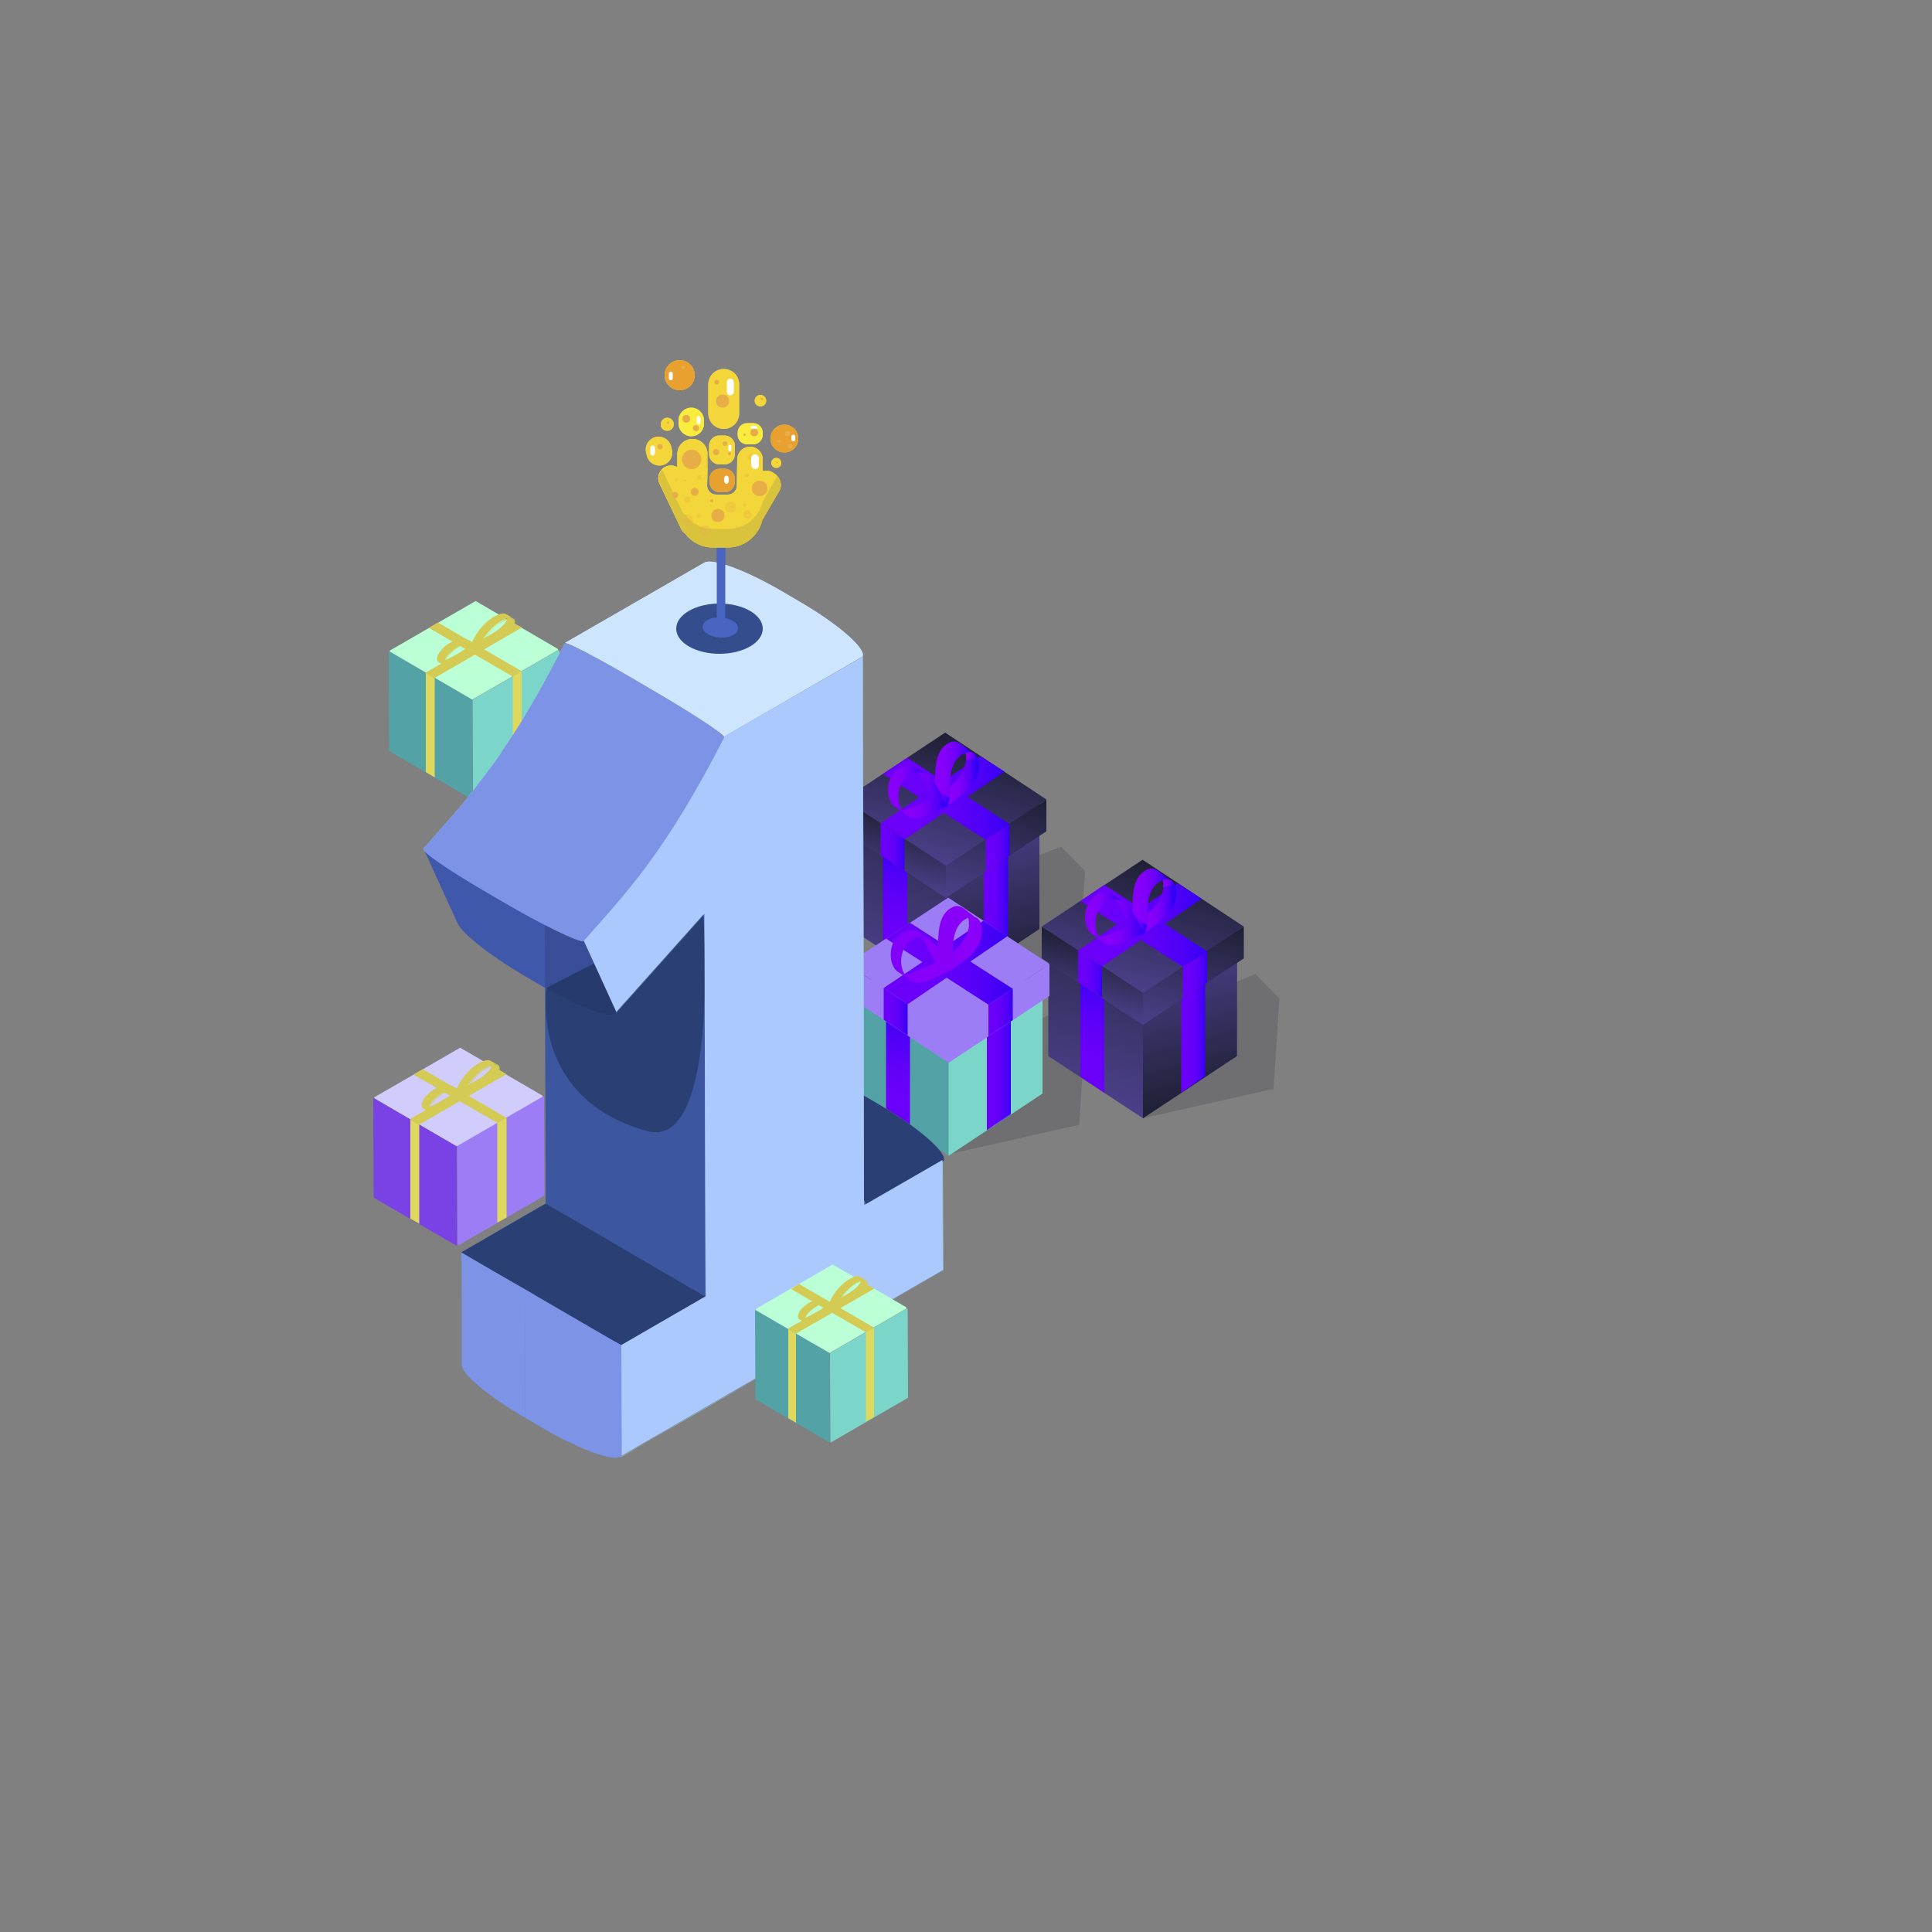 <?xml version="1.0" encoding="utf-8"?>
<!-- Generator: Adobe Illustrator 22.0.0, SVG Export Plug-In . SVG Version: 6.00 Build 0)  -->
<svg version="1.1" xmlns="http://www.w3.org/2000/svg" xmlns:xlink="http://www.w3.org/1999/xlink" x="0px" y="0px"
	 viewBox="0 0 500 500" style="enable-background:new 0 0 500 500;" xml:space="preserve">
<rect x="0" y="0" width="500" height="500" fill="#808080" stroke="none"/>
<style type="text/css">
	.st0{opacity:0.17;fill:#222133;}
	.st1{fill:url(#XMLID_5_);}
	.st2{fill:url(#XMLID_7_);}
	.st3{fill:url(#XMLID_9_);}
	.st4{fill:url(#SVGID_1_);}
	.st5{fill:url(#SVGID_2_);}
	.st6{fill:#3800F6;}
	.st7{fill:#6C00F9;}
	.st8{fill:url(#XMLID_10_);}
	.st9{fill:url(#XMLID_18_);}
	.st10{fill:url(#SVGID_3_);}
	.st11{fill:url(#SVGID_4_);}
	.st12{fill:url(#SVGID_5_);}
	.st13{fill:url(#SVGID_6_);}
	.st14{fill:url(#SVGID_7_);}
	.st15{fill:url(#SVGID_8_);}
	.st16{fill:url(#SVGID_9_);}
	.st17{fill:url(#SVGID_10_);}
	.st18{fill:url(#SVGID_11_);}
	.st19{fill:url(#SVGID_12_);}
	.st20{fill:url(#SVGID_13_);}
	.st21{fill:url(#SVGID_14_);}
	.st22{fill:url(#XMLID_19_);}
	.st23{fill:url(#XMLID_21_);}
	.st24{fill:url(#XMLID_22_);}
	.st25{fill:url(#SVGID_15_);}
	.st26{fill:url(#SVGID_16_);}
	.st27{fill:url(#XMLID_23_);}
	.st28{fill:url(#XMLID_24_);}
	.st29{fill:url(#SVGID_17_);}
	.st30{fill:url(#SVGID_18_);}
	.st31{fill:url(#SVGID_19_);}
	.st32{fill:url(#SVGID_20_);}
	.st33{fill:url(#SVGID_21_);}
	.st34{fill:url(#SVGID_22_);}
	.st35{fill:url(#SVGID_23_);}
	.st36{fill:url(#SVGID_24_);}
	.st37{fill:url(#SVGID_25_);}
	.st38{fill:url(#SVGID_26_);}
	.st39{fill:url(#SVGID_27_);}
	.st40{fill:url(#SVGID_28_);}
	.st41{fill:#53A2A6;}
	.st42{fill:url(#XMLID_25_);}
	.st43{fill:#7BD6C9;}
	.st44{fill:url(#SVGID_29_);}
	.st45{fill:url(#SVGID_30_);}
	.st46{fill:#9D7DF5;}
	.st47{fill:url(#SVGID_31_);}
	.st48{fill:url(#SVGID_32_);}
	.st49{fill:url(#SVGID_33_);}
	.st50{fill:url(#SVGID_34_);}
	.st51{fill:url(#SVGID_35_);}
	.st52{fill:url(#SVGID_36_);}
	.st53{fill:url(#SVGID_37_);}
	.st54{fill:url(#SVGID_38_);}
	.st55{fill:url(#SVGID_39_);}
	.st56{fill:url(#SVGID_40_);}
	.st57{enable-background:new    ;}
	.st58{fill:#7A41E5;}
	.st59{fill:#D0CDFC;}
	.st60{fill:none;}
	.st61{fill:#D3CB54;}
	.st62{fill:#DED95D;}
	.st63{fill:#BAFFD5;}
	.st64{fill:#92CACA;}
	.st65{fill:#6489D1;}
	.st66{fill:#4A65C1;}
	.st67{fill:#4662B2;}
	.st68{fill:#C5DBFA;}
	.st69{fill:#7499EE;}
	.st70{fill:#9CBFFC;}
	.st71{opacity:0.57;fill:#4A65C1;}
	.st72{fill:#2A3F73;}
	.st73{fill:#7C93E6;}
	.st74{opacity:0.21;fill:#1C2858;}
	.st75{fill:#CEE6FD;}
	.st76{fill:#ABC9FC;}
	.st77{clip-path:url(#SVGID_42_);}
	.st78{fill:#B8BFFC;}
	.st79{fill:#C5437D;}
	.st80{fill:#C5EAFD;}
	.st81{fill:#FFFFFF;}
	.st82{fill:#334D8D;}
	.st83{fill:#F3D639;}
	.st84{opacity:0.12;}
	.st85{fill:#1C2858;}
	.st86{fill:#E7AD47;}
	.st87{opacity:0.31;}
	.st88{fill:#E8A02F;}
	.st89{fill:#F9EC3E;}
</style>
<g id="gift">
	<g>
		<polygon class="st0" points="295.8,289.4 329.6,281.8 331.1,258.4 324.9,252.1 271.3,273.3 		"/>
		<polygon class="st0" points="245.5,298.7 279.3,291.1 280.8,267.8 274.6,261.5 221,282.6 		"/>
		<polygon class="st0" points="245.5,256.4 279.3,248.8 280.8,225.4 274.6,219.1 221,240.3 		"/>
		<g>
			
				<linearGradient id="XMLID_5_" gradientUnits="userSpaceOnUse" x1="236.573" y1="-16136.278" x2="252.646" y2="-16076.291" gradientTransform="matrix(1 0 0 -1 0 -15882)">
				<stop  offset="0" style="stop-color:#4C408B"/>
				<stop  offset="1" style="stop-color:#1E2034"/>
			</linearGradient>
			<polygon id="XMLID_17_" class="st1" points="220.2,240.4 220.2,208.2 244.5,192.1 269,208.2 269,240.4 244.7,256.5 			"/>
			
				<linearGradient id="XMLID_7_" gradientUnits="userSpaceOnUse" x1="240.594" y1="-16105.186" x2="248.625" y2="-16075.213" gradientTransform="matrix(1 0 0 -1 0 -15882)">
				<stop  offset="0" style="stop-color:#4C408B"/>
				<stop  offset="1" style="stop-color:#1E2034"/>
			</linearGradient>
			<polygon id="XMLID_16_" class="st2" points="244.5,192.1 269,208.2 244.7,224.3 220.2,208.2 			"/>
			
				<linearGradient id="XMLID_9_" gradientUnits="userSpaceOnUse" x1="251.623" y1="-16094.852" x2="262.059" y2="-16133.801" gradientTransform="matrix(1 0 0 -1 0 -15882)">
				<stop  offset="0" style="stop-color:#4C408B"/>
				<stop  offset="1" style="stop-color:#1E2034"/>
			</linearGradient>
			<polygon id="XMLID_15_" class="st3" points="244.7,256.5 244.7,224.3 269,208.2 269,240.4 			"/>
			
				<linearGradient id="SVGID_1_" gradientUnits="userSpaceOnUse" x1="254.625" y1="-16116.325" x2="260.879" y2="-16116.325" gradientTransform="matrix(1 0 0 -1 0 -15882)">
				<stop  offset="0" style="stop-color:#6C00F9"/>
				<stop  offset="0.324" style="stop-color:#6900F9"/>
				<stop  offset="0.571" style="stop-color:#5F00F8"/>
				<stop  offset="0.793" style="stop-color:#4F00F7"/>
				<stop  offset="0.999" style="stop-color:#3800F6"/>
				<stop  offset="1" style="stop-color:#3800F6"/>
			</linearGradient>
			<polygon class="st4" points="260.9,218.8 254.6,223.1 254.6,249.9 260.9,245.5 			"/>
			
				<linearGradient id="SVGID_2_" gradientUnits="userSpaceOnUse" x1="227.981" y1="367.846" x2="235.338" y2="395.304" gradientTransform="matrix(1 0 0 -1 0 615.956)">
				<stop  offset="0" style="stop-color:#6C00F9"/>
				<stop  offset="0.324" style="stop-color:#6900F9"/>
				<stop  offset="0.571" style="stop-color:#5F00F8"/>
				<stop  offset="0.793" style="stop-color:#4F00F7"/>
				<stop  offset="0.999" style="stop-color:#3800F6"/>
				<stop  offset="1" style="stop-color:#3800F6"/>
			</linearGradient>
			<polygon class="st5" points="234.8,249.9 228.5,245.6 228.5,218.8 234.8,223.2 			"/>
			<polygon class="st6" points="260.9,245.7 254.6,249.9 260.9,245.5 			"/>
			<polygon class="st7" points="228.5,245.8 228.5,245.6 234.8,249.9 			"/>
			<g>
				
					<linearGradient id="XMLID_10_" gradientUnits="userSpaceOnUse" x1="240.385" y1="-16113.144" x2="249.002" y2="-16080.987" gradientTransform="matrix(1 0 0 -1 0 -15882)">
					<stop  offset="0" style="stop-color:#4C408B"/>
					<stop  offset="1" style="stop-color:#1E2034"/>
				</linearGradient>
				<polygon id="XMLID_14_" class="st8" points="244.6,197.8 270.8,215.1 244.8,232.3 218.5,215.1 				"/>
				
					<linearGradient id="XMLID_18_" gradientUnits="userSpaceOnUse" x1="240.385" y1="-16104.944" x2="249.002" y2="-16072.788" gradientTransform="matrix(1 0 0 -1 0 -15882)">
					<stop  offset="0" style="stop-color:#4C408B"/>
					<stop  offset="1" style="stop-color:#1E2034"/>
				</linearGradient>
				<polygon id="XMLID_13_" class="st9" points="244.6,189.6 270.8,206.9 244.8,224.1 218.5,206.9 				"/>
				
					<linearGradient id="SVGID_3_" gradientUnits="userSpaceOnUse" x1="253.76" y1="-16116.731" x2="261.871" y2="-16086.464" gradientTransform="matrix(1 0 0 -1 0 -15882)">
					<stop  offset="0" style="stop-color:#4C408B"/>
					<stop  offset="1" style="stop-color:#1E2034"/>
				</linearGradient>
				<polygon class="st10" points="244.8,224.1 244.8,232.3 270.8,215.1 270.8,206.9 				"/>
				
					<linearGradient id="SVGID_4_" gradientUnits="userSpaceOnUse" x1="229.358" y1="-16110.189" x2="233.962" y2="-16093.007" gradientTransform="matrix(1 0 0 -1 0 -15882)">
					<stop  offset="0" style="stop-color:#4C408B"/>
					<stop  offset="1" style="stop-color:#1E2034"/>
				</linearGradient>
				<polygon class="st11" points="218.5,206.9 218.5,215.1 244.8,232.3 244.8,224.1 				"/>
			</g>
			
				<linearGradient id="SVGID_5_" gradientUnits="userSpaceOnUse" x1="255.061" y1="-16101.404" x2="261.315" y2="-16101.404" gradientTransform="matrix(1 0 0 -1 0 -15882)">
				<stop  offset="0" style="stop-color:#6C00F9"/>
				<stop  offset="0.324" style="stop-color:#6900F9"/>
				<stop  offset="0.571" style="stop-color:#5F00F8"/>
				<stop  offset="0.793" style="stop-color:#4F00F7"/>
				<stop  offset="0.999" style="stop-color:#3800F6"/>
				<stop  offset="1" style="stop-color:#3800F6"/>
			</linearGradient>
			<polygon class="st12" points="255.1,225.5 255.1,217.3 261.3,213.3 261.3,221.4 			"/>
			
				<linearGradient id="SVGID_6_" gradientUnits="userSpaceOnUse" x1="227.892" y1="-16101.215" x2="234.146" y2="-16101.215" gradientTransform="matrix(1 0 0 -1 0 -15882)">
				<stop  offset="0" style="stop-color:#6C00F9"/>
				<stop  offset="0.324" style="stop-color:#6900F9"/>
				<stop  offset="0.571" style="stop-color:#5F00F8"/>
				<stop  offset="0.793" style="stop-color:#4F00F7"/>
				<stop  offset="0.999" style="stop-color:#3800F6"/>
				<stop  offset="1" style="stop-color:#3800F6"/>
			</linearGradient>
			<polygon class="st13" points="227.9,213.1 227.9,221.3 234.1,225.3 234.1,217.2 			"/>
			
				<linearGradient id="SVGID_7_" gradientUnits="userSpaceOnUse" x1="228.533" y1="-16088.72" x2="261.315" y2="-16088.72" gradientTransform="matrix(1 0 0 -1 0 -15882)">
				<stop  offset="0" style="stop-color:#6C00F9"/>
				<stop  offset="0.324" style="stop-color:#6900F9"/>
				<stop  offset="0.571" style="stop-color:#5F00F8"/>
				<stop  offset="0.793" style="stop-color:#4F00F7"/>
				<stop  offset="0.999" style="stop-color:#3800F6"/>
				<stop  offset="1" style="stop-color:#3800F6"/>
			</linearGradient>
			<polyline class="st14" points="255.1,217.3 228.5,200.3 234.8,196.1 261.3,213.3 			"/>
			
				<linearGradient id="SVGID_8_" gradientUnits="userSpaceOnUse" x1="227.892" y1="-16088.446" x2="259.967" y2="-16088.446" gradientTransform="matrix(1 0 0 -1 0 -15882)">
				<stop  offset="0" style="stop-color:#6C00F9"/>
				<stop  offset="0.324" style="stop-color:#6900F9"/>
				<stop  offset="0.571" style="stop-color:#5F00F8"/>
				<stop  offset="0.793" style="stop-color:#4F00F7"/>
				<stop  offset="0.999" style="stop-color:#3800F6"/>
				<stop  offset="1" style="stop-color:#3800F6"/>
			</linearGradient>
			<polyline class="st15" points="227.9,213.1 253.7,195.7 260,199.7 234.1,217.2 			"/>
			<g>
				<g>
					
						<linearGradient id="SVGID_9_" gradientUnits="userSpaceOnUse" x1="241.356" y1="-16082.135" x2="251.604" y2="-16082.135" gradientTransform="matrix(1 0 0 -1 0 -15882)">
						<stop  offset="0" style="stop-color:#8A00F9"/>
						<stop  offset="0.243" style="stop-color:#8700F9"/>
						<stop  offset="0.429" style="stop-color:#7D00F9"/>
						<stop  offset="0.596" style="stop-color:#6D00F8"/>
						<stop  offset="0.751" style="stop-color:#5600F8"/>
						<stop  offset="0.898" style="stop-color:#3800F7"/>
						<stop  offset="1" style="stop-color:#1F00F6"/>
					</linearGradient>
					<path class="st16" d="M251.6,194.8c-0.7-0.3-1.6-0.1-2.6,0.5c-3.4,2.1-3.2,6.8-3.3,10c0,1.4-0.1,2.5-0.5,3c0,0-0.1,0.1-0.2,0.2
						l-3.6-3.1c0.6-0.7,0.5-2.5,0.6-4.6c0.1-3,0.4-6.7,3.3-8.4c1.6-1,2.6-0.4,3.6,0.3C249.4,193.1,251,194.3,251.6,194.8z"/>
					
						<linearGradient id="SVGID_10_" gradientUnits="userSpaceOnUse" x1="241.356" y1="-16086.841" x2="245.707" y2="-16086.841" gradientTransform="matrix(1 0 0 -1 0 -15882)">
						<stop  offset="0" style="stop-color:#8A00F9"/>
						<stop  offset="0.243" style="stop-color:#8700F9"/>
						<stop  offset="0.429" style="stop-color:#7D00F9"/>
						<stop  offset="0.596" style="stop-color:#6D00F8"/>
						<stop  offset="0.751" style="stop-color:#5600F8"/>
						<stop  offset="0.898" style="stop-color:#3800F7"/>
						<stop  offset="1" style="stop-color:#1F00F6"/>
					</linearGradient>
					<path class="st17" d="M245.2,208.3c0,0-0.1,0.2-0.3,0.4l-0.7,0.3l-2.8-3.5c0.6-0.7,0.5-2.5,0.6-4.6c0,0.1,0,0.2,0,0.3
						c0,3.8,3.8,5.3,3.8,5.3S245.6,207.8,245.2,208.3z"/>
					
						<linearGradient id="SVGID_11_" gradientUnits="userSpaceOnUse" x1="244.878" y1="-16083.634" x2="253.308" y2="-16083.634" gradientTransform="matrix(1 0 0 -1 0 -15882)">
						<stop  offset="0" style="stop-color:#8A00F9"/>
						<stop  offset="0.243" style="stop-color:#8700F9"/>
						<stop  offset="0.429" style="stop-color:#7D00F9"/>
						<stop  offset="0.596" style="stop-color:#6D00F8"/>
						<stop  offset="0.751" style="stop-color:#5600F8"/>
						<stop  offset="0.898" style="stop-color:#3800F7"/>
						<stop  offset="1" style="stop-color:#1F00F6"/>
					</linearGradient>
					<path class="st18" d="M249.3,205.5c-6.1,4.6-4.1,2.8-4.1,2.8c0.6-0.7,0.5-2.5,0.6-4.7c0.1-0.1,0.2-0.1,0.2-0.2
						c2.5-1.9,3.8-4.5,4-6.7c0.1-0.7,0-1.3-0.1-1.9c1.5-0.5,2.6,0.1,3.1,1.4C253.9,198.5,253,202.7,249.3,205.5z"/>
					
						<linearGradient id="SVGID_12_" gradientUnits="userSpaceOnUse" x1="249.887" y1="-16077.652" x2="252.966" y2="-16077.652" gradientTransform="matrix(1 0 0 -1 0 -15882)">
						<stop  offset="0" style="stop-color:#8A00F9"/>
						<stop  offset="0.243" style="stop-color:#8700F9"/>
						<stop  offset="0.429" style="stop-color:#7D00F9"/>
						<stop  offset="0.596" style="stop-color:#6D00F8"/>
						<stop  offset="0.751" style="stop-color:#5600F8"/>
						<stop  offset="0.898" style="stop-color:#3800F7"/>
						<stop  offset="1" style="stop-color:#1F00F6"/>
					</linearGradient>
					<path class="st19" d="M250,196.7c0.1-0.7,0-1.3-0.1-1.9c1.5-0.5,2.6,0.1,3.1,1.4C252,196.3,250.9,196.5,250,196.7z"/>
				</g>
				
					<linearGradient id="SVGID_13_" gradientUnits="userSpaceOnUse" x1="233.264" y1="-16087.782" x2="245.491" y2="-16087.782" gradientTransform="matrix(1 0 0 -1 0 -15882)">
					<stop  offset="0" style="stop-color:#8A00F9"/>
					<stop  offset="0.243" style="stop-color:#8700F9"/>
					<stop  offset="0.429" style="stop-color:#7D00F9"/>
					<stop  offset="0.596" style="stop-color:#6D00F8"/>
					<stop  offset="0.751" style="stop-color:#5600F8"/>
					<stop  offset="0.898" style="stop-color:#3800F7"/>
					<stop  offset="1" style="stop-color:#1F00F6"/>
				</linearGradient>
				<path class="st20" d="M245.4,208.2c-1.7,0-2.9-8.4-7.7-8.3c1.9,2.5,2.8,6.1,3.9,6.2c0,0,1.4-0.2-5.4,2.8
					c-1.1,0.5-2.1,0.7-2.9,0.7c1.1,1.9,3.4,2.9,6.7,1.4C246.8,208,245.4,208.2,245.4,208.2z"/>
				
					<linearGradient id="SVGID_14_" gradientUnits="userSpaceOnUse" x1="229.729" y1="-16086.38" x2="239.482" y2="-16086.38" gradientTransform="matrix(1 0 0 -1 0 -15882)">
					<stop  offset="0" style="stop-color:#8A00F9"/>
					<stop  offset="0.243" style="stop-color:#8700F9"/>
					<stop  offset="0.429" style="stop-color:#7D00F9"/>
					<stop  offset="0.596" style="stop-color:#6D00F8"/>
					<stop  offset="0.751" style="stop-color:#5600F8"/>
					<stop  offset="0.898" style="stop-color:#3800F7"/>
					<stop  offset="1" style="stop-color:#1F00F6"/>
				</linearGradient>
				<path class="st21" d="M239.5,200.3c-0.9-0.5-2-0.6-3.3-0.1c-1.3,0.5-2.3,1.4-2.9,2.6c-1.3,2.6-1,6.1,1,7.8c-0.9-0.6-2.7-1.7-3-2
					c-1.7-1.7-1.9-4.9-0.8-7.3c0.6-1.3,1.6-2.4,3.1-2.9c1.1-0.4,2.1-0.4,2.9-0.1C236.9,198.5,238.6,199.7,239.5,200.3z"/>
			</g>
		</g>
		<g>
			
				<linearGradient id="XMLID_19_" gradientUnits="userSpaceOnUse" x1="287.635" y1="-16169.179" x2="303.708" y2="-16109.19" gradientTransform="matrix(1 0 0 -1 0 -15882)">
				<stop  offset="0" style="stop-color:#4C408B"/>
				<stop  offset="1" style="stop-color:#1E2034"/>
			</linearGradient>
			<polygon id="XMLID_20_" class="st22" points="271.3,273.3 271.3,241.1 295.6,225 320.1,241.1 320.1,273.3 295.8,289.4 			"/>
			
				<linearGradient id="XMLID_21_" gradientUnits="userSpaceOnUse" x1="291.656" y1="-16138.087" x2="299.687" y2="-16108.113" gradientTransform="matrix(1 0 0 -1 0 -15882)">
				<stop  offset="0" style="stop-color:#4C408B"/>
				<stop  offset="1" style="stop-color:#1E2034"/>
			</linearGradient>
			<polygon id="XMLID_49_" class="st23" points="295.6,225 320.1,241.1 295.8,257.2 271.3,241.1 			"/>
			
				<linearGradient id="XMLID_22_" gradientUnits="userSpaceOnUse" x1="302.685" y1="-16127.752" x2="313.121" y2="-16166.701" gradientTransform="matrix(1 0 0 -1 0 -15882)">
				<stop  offset="0" style="stop-color:#4C408B"/>
				<stop  offset="1" style="stop-color:#1E2034"/>
			</linearGradient>
			<polygon id="XMLID_50_" class="st24" points="295.8,289.4 295.8,257.2 320.1,241.1 320.1,273.3 			"/>
			
				<linearGradient id="SVGID_15_" gradientUnits="userSpaceOnUse" x1="305.687" y1="-16149.226" x2="311.941" y2="-16149.226" gradientTransform="matrix(1 0 0 -1 0 -15882)">
				<stop  offset="0" style="stop-color:#6C00F9"/>
				<stop  offset="0.324" style="stop-color:#6900F9"/>
				<stop  offset="0.571" style="stop-color:#5F00F8"/>
				<stop  offset="0.793" style="stop-color:#4F00F7"/>
				<stop  offset="0.999" style="stop-color:#3800F6"/>
				<stop  offset="1" style="stop-color:#3800F6"/>
			</linearGradient>
			<polygon class="st25" points="311.9,251.7 305.7,256 305.7,282.8 311.9,278.4 			"/>
			
				<linearGradient id="SVGID_16_" gradientUnits="userSpaceOnUse" x1="279.043" y1="334.946" x2="286.4" y2="362.404" gradientTransform="matrix(1 0 0 -1 0 615.956)">
				<stop  offset="0" style="stop-color:#6C00F9"/>
				<stop  offset="0.324" style="stop-color:#6900F9"/>
				<stop  offset="0.571" style="stop-color:#5F00F8"/>
				<stop  offset="0.793" style="stop-color:#4F00F7"/>
				<stop  offset="0.999" style="stop-color:#3800F6"/>
				<stop  offset="1" style="stop-color:#3800F6"/>
			</linearGradient>
			<polygon class="st26" points="285.8,282.8 279.6,278.5 279.6,251.7 285.8,256.1 			"/>
			<polygon class="st6" points="311.9,278.6 305.7,282.8 311.9,278.4 			"/>
			<polygon class="st7" points="279.6,278.7 279.6,278.5 285.8,282.8 			"/>
			<g>
				
					<linearGradient id="XMLID_23_" gradientUnits="userSpaceOnUse" x1="291.447" y1="-16146.044" x2="300.064" y2="-16113.887" gradientTransform="matrix(1 0 0 -1 0 -15882)">
					<stop  offset="0" style="stop-color:#4C408B"/>
					<stop  offset="1" style="stop-color:#1E2034"/>
				</linearGradient>
				<polygon id="XMLID_3_" class="st27" points="295.7,230.7 321.9,248 295.8,265.2 269.6,248 				"/>
				
					<linearGradient id="XMLID_24_" gradientUnits="userSpaceOnUse" x1="291.447" y1="-16137.845" x2="300.064" y2="-16105.688" gradientTransform="matrix(1 0 0 -1 0 -15882)">
					<stop  offset="0" style="stop-color:#4C408B"/>
					<stop  offset="1" style="stop-color:#1E2034"/>
				</linearGradient>
				<polygon id="XMLID_1_" class="st28" points="295.7,222.5 321.9,239.8 295.8,257 269.6,239.8 				"/>
				
					<linearGradient id="SVGID_17_" gradientUnits="userSpaceOnUse" x1="304.822" y1="-16149.632" x2="312.933" y2="-16119.364" gradientTransform="matrix(1 0 0 -1 0 -15882)">
					<stop  offset="0" style="stop-color:#4C408B"/>
					<stop  offset="1" style="stop-color:#1E2034"/>
				</linearGradient>
				<polygon class="st29" points="295.8,257 295.8,265.2 321.9,248 321.9,239.8 				"/>
				
					<linearGradient id="SVGID_18_" gradientUnits="userSpaceOnUse" x1="280.42" y1="-16143.089" x2="285.024" y2="-16125.907" gradientTransform="matrix(1 0 0 -1 0 -15882)">
					<stop  offset="0" style="stop-color:#4C408B"/>
					<stop  offset="1" style="stop-color:#1E2034"/>
				</linearGradient>
				<polygon class="st30" points="269.6,239.8 269.6,248 295.8,265.2 295.8,257 				"/>
			</g>
			
				<linearGradient id="SVGID_19_" gradientUnits="userSpaceOnUse" x1="306.124" y1="-16134.305" x2="312.377" y2="-16134.305" gradientTransform="matrix(1 0 0 -1 0 -15882)">
				<stop  offset="0" style="stop-color:#6C00F9"/>
				<stop  offset="0.324" style="stop-color:#6900F9"/>
				<stop  offset="0.571" style="stop-color:#5F00F8"/>
				<stop  offset="0.793" style="stop-color:#4F00F7"/>
				<stop  offset="0.999" style="stop-color:#3800F6"/>
				<stop  offset="1" style="stop-color:#3800F6"/>
			</linearGradient>
			<polygon class="st31" points="306.1,258.4 306.1,250.2 312.4,246.2 312.4,254.3 			"/>
			
				<linearGradient id="SVGID_20_" gradientUnits="userSpaceOnUse" x1="278.954" y1="-16134.114" x2="285.208" y2="-16134.114" gradientTransform="matrix(1 0 0 -1 0 -15882)">
				<stop  offset="0" style="stop-color:#6C00F9"/>
				<stop  offset="0.324" style="stop-color:#6900F9"/>
				<stop  offset="0.571" style="stop-color:#5F00F8"/>
				<stop  offset="0.793" style="stop-color:#4F00F7"/>
				<stop  offset="0.999" style="stop-color:#3800F6"/>
				<stop  offset="1" style="stop-color:#3800F6"/>
			</linearGradient>
			<polygon class="st32" points="279,246 279,254.2 285.2,258.2 285.2,250.1 			"/>
			
				<linearGradient id="SVGID_21_" gradientUnits="userSpaceOnUse" x1="279.595" y1="-16121.62" x2="312.377" y2="-16121.62" gradientTransform="matrix(1 0 0 -1 0 -15882)">
				<stop  offset="0" style="stop-color:#6C00F9"/>
				<stop  offset="0.324" style="stop-color:#6900F9"/>
				<stop  offset="0.571" style="stop-color:#5F00F8"/>
				<stop  offset="0.793" style="stop-color:#4F00F7"/>
				<stop  offset="0.999" style="stop-color:#3800F6"/>
				<stop  offset="1" style="stop-color:#3800F6"/>
			</linearGradient>
			<polyline class="st33" points="306.1,250.2 279.6,233.2 285.8,229 312.4,246.2 			"/>
			
				<linearGradient id="SVGID_22_" gradientUnits="userSpaceOnUse" x1="278.954" y1="-16121.347" x2="311.029" y2="-16121.347" gradientTransform="matrix(1 0 0 -1 0 -15882)">
				<stop  offset="0" style="stop-color:#6C00F9"/>
				<stop  offset="0.324" style="stop-color:#6900F9"/>
				<stop  offset="0.571" style="stop-color:#5F00F8"/>
				<stop  offset="0.793" style="stop-color:#4F00F7"/>
				<stop  offset="0.999" style="stop-color:#3800F6"/>
				<stop  offset="1" style="stop-color:#3800F6"/>
			</linearGradient>
			<polyline class="st34" points="279,246 304.8,228.6 311,232.6 285.2,250.1 			"/>
			<g>
				<g>
					
						<linearGradient id="SVGID_23_" gradientUnits="userSpaceOnUse" x1="292.418" y1="-16115.035" x2="302.666" y2="-16115.035" gradientTransform="matrix(1 0 0 -1 0 -15882)">
						<stop  offset="0" style="stop-color:#8A00F9"/>
						<stop  offset="0.243" style="stop-color:#8700F9"/>
						<stop  offset="0.429" style="stop-color:#7D00F9"/>
						<stop  offset="0.596" style="stop-color:#6D00F8"/>
						<stop  offset="0.751" style="stop-color:#5600F8"/>
						<stop  offset="0.898" style="stop-color:#3800F7"/>
						<stop  offset="1" style="stop-color:#1F00F6"/>
					</linearGradient>
					<path class="st35" d="M302.7,227.7c-0.7-0.3-1.6-0.1-2.6,0.5c-3.4,2.1-3.2,6.8-3.3,10c0,1.4-0.1,2.5-0.5,3c0,0-0.1,0.1-0.2,0.2
						l-3.6-3.1c0.6-0.7,0.5-2.5,0.6-4.6c0.1-3,0.4-6.7,3.3-8.4c1.6-1,2.6-0.4,3.6,0.3C300.5,226,302.1,227.2,302.7,227.7z"/>
					
						<linearGradient id="SVGID_24_" gradientUnits="userSpaceOnUse" x1="292.418" y1="-16119.741" x2="296.769" y2="-16119.741" gradientTransform="matrix(1 0 0 -1 0 -15882)">
						<stop  offset="0" style="stop-color:#8A00F9"/>
						<stop  offset="0.243" style="stop-color:#8700F9"/>
						<stop  offset="0.429" style="stop-color:#7D00F9"/>
						<stop  offset="0.596" style="stop-color:#6D00F8"/>
						<stop  offset="0.751" style="stop-color:#5600F8"/>
						<stop  offset="0.898" style="stop-color:#3800F7"/>
						<stop  offset="1" style="stop-color:#1F00F6"/>
					</linearGradient>
					<path class="st36" d="M296.3,241.2c0,0-0.1,0.2-0.3,0.4l-0.7,0.3l-2.8-3.5c0.6-0.7,0.5-2.5,0.6-4.6c0,0.1,0,0.2,0,0.3
						c0,3.8,3.8,5.3,3.8,5.3S296.7,240.7,296.3,241.2z"/>
					
						<linearGradient id="SVGID_25_" gradientUnits="userSpaceOnUse" x1="295.94" y1="-16116.533" x2="304.37" y2="-16116.533" gradientTransform="matrix(1 0 0 -1 0 -15882)">
						<stop  offset="0" style="stop-color:#8A00F9"/>
						<stop  offset="0.243" style="stop-color:#8700F9"/>
						<stop  offset="0.429" style="stop-color:#7D00F9"/>
						<stop  offset="0.596" style="stop-color:#6D00F8"/>
						<stop  offset="0.751" style="stop-color:#5600F8"/>
						<stop  offset="0.898" style="stop-color:#3800F7"/>
						<stop  offset="1" style="stop-color:#1F00F6"/>
					</linearGradient>
					<path class="st37" d="M300.4,238.4c-6.1,4.6-4.1,2.8-4.1,2.8c0.6-0.7,0.5-2.5,0.6-4.7c0.1-0.1,0.2-0.1,0.2-0.2
						c2.5-1.9,3.8-4.5,4-6.7c0.1-0.7,0-1.3-0.1-1.9c1.5-0.5,2.6,0.1,3.1,1.4C305,231.4,304.1,235.6,300.4,238.4z"/>
					
						<linearGradient id="SVGID_26_" gradientUnits="userSpaceOnUse" x1="300.949" y1="-16110.553" x2="304.028" y2="-16110.553" gradientTransform="matrix(1 0 0 -1 0 -15882)">
						<stop  offset="0" style="stop-color:#8A00F9"/>
						<stop  offset="0.243" style="stop-color:#8700F9"/>
						<stop  offset="0.429" style="stop-color:#7D00F9"/>
						<stop  offset="0.596" style="stop-color:#6D00F8"/>
						<stop  offset="0.751" style="stop-color:#5600F8"/>
						<stop  offset="0.898" style="stop-color:#3800F7"/>
						<stop  offset="1" style="stop-color:#1F00F6"/>
					</linearGradient>
					<path class="st38" d="M301,229.6c0.1-0.7,0-1.3-0.1-1.9c1.5-0.5,2.6,0.1,3.1,1.4C303.1,229.2,302,229.4,301,229.6z"/>
				</g>
				
					<linearGradient id="SVGID_27_" gradientUnits="userSpaceOnUse" x1="284.326" y1="-16120.683" x2="296.553" y2="-16120.683" gradientTransform="matrix(1 0 0 -1 0 -15882)">
					<stop  offset="0" style="stop-color:#8A00F9"/>
					<stop  offset="0.243" style="stop-color:#8700F9"/>
					<stop  offset="0.429" style="stop-color:#7D00F9"/>
					<stop  offset="0.596" style="stop-color:#6D00F8"/>
					<stop  offset="0.751" style="stop-color:#5600F8"/>
					<stop  offset="0.898" style="stop-color:#3800F7"/>
					<stop  offset="1" style="stop-color:#1F00F6"/>
				</linearGradient>
				<path class="st39" d="M296.4,241.1c-1.7,0-2.9-8.4-7.7-8.3c1.9,2.5,2.8,6.1,3.9,6.2c0,0,1.4-0.2-5.4,2.8
					c-1.1,0.5-2.1,0.7-2.9,0.7c1.1,1.9,3.4,2.9,6.7,1.4C297.8,240.9,296.4,241.1,296.4,241.1z"/>
				
					<linearGradient id="SVGID_28_" gradientUnits="userSpaceOnUse" x1="280.791" y1="-16119.28" x2="290.544" y2="-16119.28" gradientTransform="matrix(1 0 0 -1 0 -15882)">
					<stop  offset="0" style="stop-color:#8A00F9"/>
					<stop  offset="0.243" style="stop-color:#8700F9"/>
					<stop  offset="0.429" style="stop-color:#7D00F9"/>
					<stop  offset="0.596" style="stop-color:#6D00F8"/>
					<stop  offset="0.751" style="stop-color:#5600F8"/>
					<stop  offset="0.898" style="stop-color:#3800F7"/>
					<stop  offset="1" style="stop-color:#1F00F6"/>
				</linearGradient>
				<path class="st40" d="M290.5,233.2c-0.9-0.5-2-0.6-3.3-0.1c-1.3,0.5-2.3,1.4-2.9,2.6c-1.3,2.6-1,6.1,1,7.8c-0.9-0.6-2.7-1.7-3-2
					c-1.7-1.7-1.9-4.9-0.8-7.3c0.6-1.3,1.6-2.4,3.1-2.9c1.1-0.4,2.1-0.4,2.9-0.1C287.9,231.4,289.6,232.6,290.5,233.2z"/>
			</g>
		</g>
		<polygon id="XMLID_12_" class="st41" points="221,283 221,250.9 245.3,234.8 269.8,250.8 269.8,283 245.5,299.1 		"/>
		
			<linearGradient id="XMLID_25_" gradientUnits="userSpaceOnUse" x1="241.357" y1="-16147.835" x2="249.388" y2="-16117.862" gradientTransform="matrix(1 0 0 -1 0 -15882)">
			<stop  offset="0" style="stop-color:#4C408B"/>
			<stop  offset="1" style="stop-color:#1E2034"/>
		</linearGradient>
		<polygon id="XMLID_11_" class="st42" points="245.3,234.8 269.8,250.8 245.5,266.9 221,250.9 		"/>
		<polygon id="XMLID_8_" class="st43" points="245.5,299.1 245.5,266.9 269.8,250.8 269.8,283 		"/>
		
			<linearGradient id="SVGID_29_" gradientUnits="userSpaceOnUse" x1="255.388" y1="-16158.975" x2="261.642" y2="-16158.975" gradientTransform="matrix(1 0 0 -1 0 -15882)">
			<stop  offset="0" style="stop-color:#6C00F9"/>
			<stop  offset="0.324" style="stop-color:#6900F9"/>
			<stop  offset="0.571" style="stop-color:#5F00F8"/>
			<stop  offset="0.793" style="stop-color:#4F00F7"/>
			<stop  offset="0.999" style="stop-color:#3800F6"/>
			<stop  offset="1" style="stop-color:#3800F6"/>
		</linearGradient>
		<polygon class="st44" points="261.6,261.4 255.4,265.7 255.4,292.5 261.6,288.2 		"/>
		
			<linearGradient id="SVGID_30_" gradientUnits="userSpaceOnUse" x1="228.744" y1="325.197" x2="236.101" y2="352.655" gradientTransform="matrix(1 0 0 -1 0 615.956)">
			<stop  offset="0" style="stop-color:#6C00F9"/>
			<stop  offset="0.324" style="stop-color:#6900F9"/>
			<stop  offset="0.571" style="stop-color:#5F00F8"/>
			<stop  offset="0.793" style="stop-color:#4F00F7"/>
			<stop  offset="0.999" style="stop-color:#3800F6"/>
			<stop  offset="1" style="stop-color:#3800F6"/>
		</linearGradient>
		<polygon class="st45" points="235.5,292.6 229.3,288.3 229.3,261.5 235.5,265.8 		"/>
		<polygon class="st6" points="261.6,288.4 255.4,292.5 261.6,288.2 		"/>
		<polygon class="st7" points="229.3,288.5 229.3,288.3 235.5,292.6 		"/>
		<g>
			<polygon id="XMLID_6_" class="st46" points="245.4,240.5 271.6,257.7 245.5,275 219.3,257.7 			"/>
			<polygon id="XMLID_4_" class="st46" points="245.4,232.3 271.6,249.5 245.5,266.8 219.3,249.5 			"/>
			<polygon class="st46" points="245.5,266.8 245.5,275 271.6,257.7 271.6,249.5 			"/>
			<polygon class="st46" points="219.3,249.5 219.3,257.7 245.5,275 245.5,266.8 			"/>
		</g>
		
			<linearGradient id="SVGID_31_" gradientUnits="userSpaceOnUse" x1="255.824" y1="-16144.053" x2="262.078" y2="-16144.053" gradientTransform="matrix(1 0 0 -1 0 -15882)">
			<stop  offset="0" style="stop-color:#6C00F9"/>
			<stop  offset="0.324" style="stop-color:#6900F9"/>
			<stop  offset="0.571" style="stop-color:#5F00F8"/>
			<stop  offset="0.793" style="stop-color:#4F00F7"/>
			<stop  offset="0.999" style="stop-color:#3800F6"/>
			<stop  offset="1" style="stop-color:#3800F6"/>
		</linearGradient>
		<polygon class="st47" points="255.8,268.2 255.8,260 262.1,255.9 262.1,264 		"/>
		
			<linearGradient id="SVGID_32_" gradientUnits="userSpaceOnUse" x1="228.655" y1="-16143.863" x2="234.909" y2="-16143.863" gradientTransform="matrix(1 0 0 -1 0 -15882)">
			<stop  offset="0" style="stop-color:#6C00F9"/>
			<stop  offset="0.324" style="stop-color:#6900F9"/>
			<stop  offset="0.571" style="stop-color:#5F00F8"/>
			<stop  offset="0.793" style="stop-color:#4F00F7"/>
			<stop  offset="0.999" style="stop-color:#3800F6"/>
			<stop  offset="1" style="stop-color:#3800F6"/>
		</linearGradient>
		<polygon class="st48" points="228.7,255.7 228.7,263.9 234.9,268 234.9,259.9 		"/>
		
			<linearGradient id="SVGID_33_" gradientUnits="userSpaceOnUse" x1="229.296" y1="-16131.368" x2="262.078" y2="-16131.368" gradientTransform="matrix(1 0 0 -1 0 -15882)">
			<stop  offset="0" style="stop-color:#6C00F9"/>
			<stop  offset="0.324" style="stop-color:#6900F9"/>
			<stop  offset="0.571" style="stop-color:#5F00F8"/>
			<stop  offset="0.793" style="stop-color:#4F00F7"/>
			<stop  offset="0.999" style="stop-color:#3800F6"/>
			<stop  offset="1" style="stop-color:#3800F6"/>
		</linearGradient>
		<polyline class="st49" points="255.8,260 229.3,242.9 235.5,238.8 262.1,255.9 		"/>
		
			<linearGradient id="SVGID_34_" gradientUnits="userSpaceOnUse" x1="228.655" y1="-16131.095" x2="260.73" y2="-16131.095" gradientTransform="matrix(1 0 0 -1 0 -15882)">
			<stop  offset="0" style="stop-color:#6C00F9"/>
			<stop  offset="0.324" style="stop-color:#6900F9"/>
			<stop  offset="0.571" style="stop-color:#5F00F8"/>
			<stop  offset="0.793" style="stop-color:#4F00F7"/>
			<stop  offset="0.999" style="stop-color:#3800F6"/>
			<stop  offset="1" style="stop-color:#3800F6"/>
		</linearGradient>
		<polyline class="st50" points="228.7,255.7 254.5,238.3 260.7,242.3 234.9,259.9 		"/>
		<g>
			<g>
				
					<linearGradient id="SVGID_35_" gradientUnits="userSpaceOnUse" x1="250.745" y1="-16124.784" x2="195.721" y2="-16124.784" gradientTransform="matrix(1 0 0 -1 0 -15882)">
					<stop  offset="0" style="stop-color:#8A00F9"/>
					<stop  offset="0.243" style="stop-color:#8700F9"/>
					<stop  offset="0.429" style="stop-color:#7D00F9"/>
					<stop  offset="0.596" style="stop-color:#6D00F8"/>
					<stop  offset="0.751" style="stop-color:#5600F8"/>
					<stop  offset="0.898" style="stop-color:#3800F7"/>
					<stop  offset="1" style="stop-color:#1F00F6"/>
				</linearGradient>
				<path class="st51" d="M252.4,237.4c-0.7-0.3-1.6-0.1-2.6,0.5c-3.4,2.1-3.2,6.8-3.3,10c0,1.4-0.1,2.5-0.5,3c0,0-0.1,0.1-0.2,0.2
					l-3.6-3.1c0.6-0.7,0.5-2.5,0.6-4.6c0.1-3,0.4-6.7,3.3-8.4c1.6-1,2.6-0.4,3.6,0.3C250.2,235.7,251.8,236.9,252.4,237.4z"/>
				
					<linearGradient id="SVGID_36_" gradientUnits="userSpaceOnUse" x1="250.745" y1="-16129.49" x2="195.721" y2="-16129.49" gradientTransform="matrix(1 0 0 -1 0 -15882)">
					<stop  offset="0" style="stop-color:#8A00F9"/>
					<stop  offset="0.243" style="stop-color:#8700F9"/>
					<stop  offset="0.429" style="stop-color:#7D00F9"/>
					<stop  offset="0.596" style="stop-color:#6D00F8"/>
					<stop  offset="0.751" style="stop-color:#5600F8"/>
					<stop  offset="0.898" style="stop-color:#3800F7"/>
					<stop  offset="1" style="stop-color:#1F00F6"/>
				</linearGradient>
				<path class="st52" d="M246,250.9c0,0-0.1,0.2-0.3,0.4l-0.7,0.3l-2.8-3.5c0.6-0.7,0.5-2.5,0.6-4.6c0,0.1,0,0.2,0,0.3
					c0,3.8,3.8,5.3,3.8,5.3S246.4,250.4,246,250.9z"/>
				
					<linearGradient id="SVGID_37_" gradientUnits="userSpaceOnUse" x1="250.745" y1="-16126.282" x2="195.721" y2="-16126.282" gradientTransform="matrix(1 0 0 -1 0 -15882)">
					<stop  offset="0" style="stop-color:#8A00F9"/>
					<stop  offset="0.243" style="stop-color:#8700F9"/>
					<stop  offset="0.429" style="stop-color:#7D00F9"/>
					<stop  offset="0.596" style="stop-color:#6D00F8"/>
					<stop  offset="0.751" style="stop-color:#5600F8"/>
					<stop  offset="0.898" style="stop-color:#3800F7"/>
					<stop  offset="1" style="stop-color:#1F00F6"/>
				</linearGradient>
				<path class="st53" d="M250.1,248.2c-6.1,4.6-4.1,2.8-4.1,2.8c0.6-0.7,0.5-2.5,0.6-4.7c0.1-0.1,0.2-0.1,0.2-0.2
					c2.5-1.9,3.8-4.5,4-6.7c0.1-0.7,0-1.3-0.1-1.9c1.5-0.5,2.6,0.1,3.1,1.4C254.7,241.1,253.8,245.4,250.1,248.2z"/>
				
					<linearGradient id="SVGID_38_" gradientUnits="userSpaceOnUse" x1="250.745" y1="-16120.302" x2="195.721" y2="-16120.302" gradientTransform="matrix(1 0 0 -1 0 -15882)">
					<stop  offset="0" style="stop-color:#8A00F9"/>
					<stop  offset="0.243" style="stop-color:#8700F9"/>
					<stop  offset="0.429" style="stop-color:#7D00F9"/>
					<stop  offset="0.596" style="stop-color:#6D00F8"/>
					<stop  offset="0.751" style="stop-color:#5600F8"/>
					<stop  offset="0.898" style="stop-color:#3800F7"/>
					<stop  offset="1" style="stop-color:#1F00F6"/>
				</linearGradient>
				<path class="st54" d="M250.7,239.3c0.1-0.7,0-1.3-0.1-1.9c1.5-0.5,2.6,0.1,3.1,1.4C252.8,239,251.7,239.2,250.7,239.3z"/>
			</g>
			
				<linearGradient id="SVGID_39_" gradientUnits="userSpaceOnUse" x1="250.745" y1="-16130.431" x2="195.721" y2="-16130.431" gradientTransform="matrix(1 0 0 -1 0 -15882)">
				<stop  offset="0" style="stop-color:#8A00F9"/>
				<stop  offset="0.243" style="stop-color:#8700F9"/>
				<stop  offset="0.429" style="stop-color:#7D00F9"/>
				<stop  offset="0.596" style="stop-color:#6D00F8"/>
				<stop  offset="0.751" style="stop-color:#5600F8"/>
				<stop  offset="0.898" style="stop-color:#3800F7"/>
				<stop  offset="1" style="stop-color:#1F00F6"/>
			</linearGradient>
			<path class="st55" d="M246.1,250.8c-1.7,0-2.9-8.4-7.7-8.3c1.9,2.5,2.8,6.1,3.9,6.2c0,0,1.4-0.2-5.4,2.8
				c-1.1,0.5-2.1,0.7-2.9,0.7c1.1,1.9,3.4,2.9,6.7,1.4C247.5,250.7,246.1,250.8,246.1,250.8z"/>
			
				<linearGradient id="SVGID_40_" gradientUnits="userSpaceOnUse" x1="250.745" y1="-16129.029" x2="195.721" y2="-16129.029" gradientTransform="matrix(1 0 0 -1 0 -15882)">
				<stop  offset="0" style="stop-color:#8A00F9"/>
				<stop  offset="0.243" style="stop-color:#8700F9"/>
				<stop  offset="0.429" style="stop-color:#7D00F9"/>
				<stop  offset="0.596" style="stop-color:#6D00F8"/>
				<stop  offset="0.751" style="stop-color:#5600F8"/>
				<stop  offset="0.898" style="stop-color:#3800F7"/>
				<stop  offset="1" style="stop-color:#1F00F6"/>
			</linearGradient>
			<path class="st56" d="M240.2,242.9c-0.9-0.5-2-0.6-3.3-0.1c-1.3,0.5-2.3,1.4-2.9,2.6c-1.3,2.6-1,6.1,1,7.8c-0.9-0.6-2.7-1.7-3-2
				c-1.7-1.7-1.9-4.9-0.8-7.3c0.6-1.3,1.6-2.4,3.1-2.9c1.1-0.4,2.1-0.4,2.9-0.1C237.6,241.2,239.3,242.3,240.2,242.9z"/>
		</g>
	</g>
</g>
<g id="BACKGROUND">
</g>
<g id="OBJECTS">
	<g>
		<g>
			<g class="st57">
				<g>
					<path class="st46" d="M140.8,284l0.1,25.3c0,0.1,0,0.2-0.1,0.2l-22,12.7c-0.2,0.1-0.4,0-0.4-0.2l-0.1-25.3c0-0.1,0-0.2,0.1-0.2
						l22-12.7C140.6,283.7,140.8,283.8,140.8,284z"/>
				</g>
				<g>
					<path class="st58" d="M118,322.3L96.8,310c-0.1,0-0.1-0.1-0.1-0.2l-0.1-25.3c0-0.2,0.2-0.3,0.4-0.2l21.1,12.3
						c0.1,0,0.1,0.1,0.1,0.2l0.1,25.3C118.3,322.3,118.1,322.4,118,322.3z"/>
				</g>
				<g>
					<path class="st59" d="M118.1,296.6L97,284.3c-0.2-0.1-0.2-0.3,0-0.4l22-12.7c0.1,0,0.2,0,0.2,0l21.1,12.3
						c0.2,0.1,0.2,0.3,0,0.4l-22,12.7C118.3,296.6,118.2,296.6,118.1,296.6z"/>
				</g>
			</g>
		</g>
		<g>
			<g class="st57">
				<g>
					<path class="st60" d="M140.8,284l0.1,25.3c0,0.1,0,0.2-0.1,0.2l-22,12.7c-0.2,0.1-0.4,0-0.4-0.2l-0.1-25.3c0-0.1,0-0.2,0.1-0.2
						l22-12.7C140.6,283.7,140.8,283.8,140.8,284z"/>
				</g>
				<g>
					<path class="st60" d="M118,322.3L96.8,310c-0.1,0-0.1-0.1-0.1-0.2l-0.1-25.3c0-0.2,0.2-0.3,0.4-0.2l21.1,12.3
						c0.1,0,0.1,0.1,0.1,0.2l0.1,25.3C118.3,322.3,118.1,322.4,118,322.3z"/>
				</g>
				<g>
					<path class="st60" d="M118.1,296.6L97,284.3c-0.2-0.1-0.2-0.3,0-0.4l22-12.7c0.1,0,0.2,0,0.2,0l21.1,12.3
						c0.2,0.1,0.2,0.3,0,0.4l-22,12.7C118.3,296.6,118.2,296.6,118.1,296.6z"/>
				</g>
			</g>
		</g>
		<polygon class="st61" points="108.5,291 106.2,289.6 128.7,276.6 131,278 		"/>
		<polygon class="st61" points="108.5,291 106.2,289.6 128.7,276.6 131,278 		"/>
		<polygon class="st62" points="108.5,316.7 106.2,315.4 106.2,289.7 108.5,291 		"/>
		<polygon class="st61" points="128.7,290.6 131.1,289.3 109.4,276.7 107,278.1 		"/>
		<polygon class="st62" points="128.7,316.4 131.1,315.1 131.1,289.3 128.7,290.6 		"/>
		<g>
			<g>
				<g class="st57">
					<path class="st61" d="M128.7,275.9l-1.9-1.1c0.3,0.1,0.4,0.4,0.4,0.8c0,0.3-0.1,0.6-0.3,1c-0.8,1.2-2.6,2.5-4.4,3.5
						c-1.9,1.1-3.7,1.9-4.2,2.1l1.9,1.1c0.5-0.2,2.3-1,4.2-2.1c1.8-1,3.6-2.3,4.4-3.5c0.2-0.4,0.3-0.7,0.3-1
						C129.1,276.3,129,276,128.7,275.9z"/>
					<g>
						<polygon class="st61" points="119.9,283.6 118,282.5 118.1,282.4 120,283.5 						"/>
					</g>
					<g>
						<path class="st61" d="M127.4,275.6c1.2-0.4,1.9,0,1.9,0.9c0,0.4-0.1,0.8-0.4,1.2c-0.8,1.3-2.7,2.6-4.5,3.6
							c-2.1,1.2-4.2,2.1-4.3,2.2l-0.1,0.1l0.1-0.2c0.8-2.3,2.3-4.1,3.4-5.2c0.8-0.8,1.7-1.5,2.6-2
							C126.5,276,126.9,275.8,127.4,275.6z M128.8,277.7c0.2-0.4,0.3-0.7,0.3-1c0-0.9-0.7-1.2-1.8-0.8c-0.5,0.2-1,0.4-1.5,0.7
							c-2.7,1.5-4.8,4.7-5.6,6.8c0.5-0.2,2.3-1,4.2-2.1C126.2,280.2,128,278.9,128.8,277.7"/>
					</g>
					<path class="st61" d="M126.9,274.5c-0.3-0.2-0.8-0.2-1.5,0c-0.4,0.1-0.9,0.4-1.4,0.6c-0.9,0.5-1.8,1.2-2.6,2
						c-1.1,1.1-2.5,2.8-3.4,5.2l1.9,1.1c0.8-2.3,2.3-4.1,3.4-5.2c0.8-0.8,1.7-1.5,2.6-2c0.5-0.3,1-0.5,1.4-0.6
						c0.7-0.2,1.2-0.2,1.5,0L126.9,274.5z"/>
				</g>
			</g>
			<g>
				<g class="st57">
					<path class="st61" d="M119.2,282.7l-1.9-1.1c0.4,0.2,0.6,0.5,0.8,0.8c-0.5,0.4-2.3,1.6-4.2,2.7c-1.8,1-3.6,1.9-4.4,1.6
						c0,0,0,0-0.1,0l1.9,1.1c0,0,0,0,0.1,0c0.8,0.3,2.6-0.5,4.4-1.6c1.9-1.1,3.7-2.4,4.2-2.7C119.9,283.2,119.6,282.9,119.2,282.7z"
						/>
					<g>
						<path class="st61" d="M120.3,283.4l0.1,0.1l-0.1,0.1c-0.2,0.1-2.2,1.6-4.3,2.8c-1.8,1.1-3.7,1.9-4.5,1.6
							c-0.3-0.1-0.4-0.4-0.4-0.7c0-1,0.7-2.1,1.9-3.2c0.4-0.4,0.9-0.7,1.4-1c0.9-0.5,1.8-0.8,2.6-1C118,281.9,119.5,282,120.3,283.4
							z M115.9,286.2c1.9-1.1,3.7-2.4,4.2-2.7c-0.8-1.2-2.9-1.9-5.6-0.3c-0.5,0.3-1,0.6-1.5,1.1c-1.1,1-1.8,2-1.8,2.9
							c0,0.3,0.1,0.5,0.3,0.6C112.3,288,114.1,287.2,115.9,286.2"/>
					</g>
					<g>
						<path class="st61" d="M111.3,287.9l-1.9-1.1c-0.2-0.1-0.3-0.4-0.3-0.7c0-1,0.7-2.1,1.9-3.2c0.4-0.4,0.9-0.7,1.4-1
							c0.9-0.5,1.8-0.8,2.6-1c0.7-0.1,1.6-0.1,2.4,0.3l1.9,1.1c-0.8-0.4-1.7-0.4-2.4-0.3c-0.8,0.1-1.7,0.5-2.6,1
							c-0.5,0.3-1,0.6-1.4,1c-1.2,1-1.9,2.2-1.9,3.2C111,287.5,111.1,287.8,111.3,287.9z"/>
					</g>
				</g>
			</g>
		</g>
	</g>
	<g>
		<g>
			<g class="st57">
				<g>
					<path class="st43" d="M144.8,168.5l0.1,25.3c0,0.1,0,0.2-0.1,0.2l-22,12.7c-0.2,0.1-0.4,0-0.4-0.2l-0.1-25.3
						c0-0.1,0-0.2,0.1-0.2l22-12.7C144.6,168.2,144.8,168.3,144.8,168.5z"/>
				</g>
				<g>
					<path class="st41" d="M121.9,206.7l-21.1-12.3c-0.1,0-0.1-0.1-0.1-0.2l-0.1-25.3c0-0.2,0.2-0.3,0.4-0.2l21.1,12.3
						c0.1,0,0.1,0.1,0.1,0.2l0.1,25.3C122.3,206.7,122.1,206.8,121.9,206.7z"/>
				</g>
				<g>
					<path class="st63" d="M122.1,181L101,168.7c-0.2-0.1-0.2-0.3,0-0.4l22-12.7c0.1,0,0.2,0,0.2,0l21.1,12.3c0.2,0.1,0.2,0.3,0,0.4
						l-22,12.7C122.3,181,122.2,181,122.1,181z"/>
				</g>
			</g>
		</g>
		<g>
			<g class="st57">
				<g>
					<path class="st60" d="M144.8,168.5l0.1,25.3c0,0.1,0,0.2-0.1,0.2l-22,12.7c-0.2,0.1-0.4,0-0.4-0.2l-0.1-25.3
						c0-0.1,0-0.2,0.1-0.2l22-12.7C144.6,168.2,144.8,168.3,144.8,168.5z"/>
				</g>
				<g>
					<path class="st60" d="M121.9,206.7l-21.1-12.3c-0.1,0-0.1-0.1-0.1-0.2l-0.1-25.3c0-0.2,0.2-0.3,0.4-0.2l21.1,12.3
						c0.1,0,0.1,0.1,0.1,0.2l0.1,25.3C122.3,206.7,122.1,206.8,121.9,206.7z"/>
				</g>
				<g>
					<path class="st60" d="M122.1,181L101,168.7c-0.2-0.1-0.2-0.3,0-0.4l22-12.7c0.1,0,0.2,0,0.2,0l21.1,12.3c0.2,0.1,0.2,0.3,0,0.4
						l-22,12.7C122.3,181,122.2,181,122.1,181z"/>
				</g>
			</g>
		</g>
		<polygon class="st61" points="112.5,175.4 110.2,174.1 132.6,161.1 135,162.4 		"/>
		<polygon class="st61" points="112.5,175.4 110.2,174.1 132.6,161.1 135,162.4 		"/>
		<polygon class="st62" points="112.5,201.2 110.2,199.8 110.2,174.1 112.5,175.5 		"/>
		<polygon class="st61" points="132.7,175.1 135,173.7 113.3,161.1 111,162.5 		"/>
		<polygon class="st62" points="132.7,200.9 135,199.5 135,173.7 132.7,175.1 		"/>
		<g>
			<g>
				<g class="st57">
					<path class="st61" d="M132.7,160.3l-1.9-1.1c0.3,0.1,0.4,0.4,0.4,0.8c0,0.3-0.1,0.6-0.3,1c-0.8,1.2-2.6,2.5-4.4,3.5
						c-1.9,1.1-3.7,1.9-4.2,2.1l1.9,1.1c0.5-0.2,2.3-1,4.2-2.1c1.8-1,3.6-2.3,4.4-3.5c0.2-0.4,0.3-0.7,0.3-1
						C133.1,160.7,133,160.4,132.7,160.3z"/>
					<g>
						<polygon class="st61" points="123.9,168.1 122,167 122,166.8 124,167.9 						"/>
					</g>
					<g>
						<path class="st61" d="M131.4,160.1c1.2-0.4,1.9,0,1.9,0.9c0,0.4-0.1,0.8-0.4,1.2c-0.8,1.3-2.7,2.6-4.5,3.6
							c-2.1,1.2-4.2,2.1-4.3,2.2l-0.1,0.1l0.1-0.2c0.8-2.3,2.3-4.1,3.4-5.2c0.8-0.8,1.7-1.5,2.6-2
							C130.4,160.4,130.9,160.2,131.4,160.1z M132.8,162.1c0.2-0.4,0.3-0.7,0.3-1c0-0.9-0.7-1.2-1.8-0.8c-0.5,0.2-1,0.4-1.5,0.7
							c-2.7,1.5-4.8,4.7-5.6,6.8c0.5-0.2,2.3-1,4.2-2.1C130.2,164.6,132,163.3,132.8,162.1"/>
					</g>
					<path class="st61" d="M130.9,158.9c-0.3-0.2-0.8-0.2-1.5,0c-0.4,0.1-0.9,0.4-1.4,0.6c-0.9,0.5-1.8,1.2-2.6,2
						c-1.1,1.1-2.5,2.8-3.4,5.2l1.9,1.1c0.8-2.3,2.3-4.1,3.4-5.2c0.8-0.8,1.7-1.5,2.6-2c0.5-0.3,1-0.5,1.4-0.6
						c0.7-0.2,1.2-0.2,1.5,0L130.9,158.9z"/>
				</g>
			</g>
			<g>
				<g class="st57">
					<path class="st61" d="M123.2,167.1l-1.9-1.1c0.4,0.2,0.6,0.5,0.8,0.8c-0.5,0.4-2.3,1.6-4.2,2.7c-1.8,1-3.6,1.9-4.4,1.6
						c0,0,0,0-0.1,0l1.9,1.1c0,0,0,0,0.1,0c0.8,0.3,2.6-0.5,4.4-1.6c1.9-1.1,3.7-2.4,4.2-2.7C123.8,167.6,123.6,167.3,123.2,167.1z"
						/>
					<g>
						<path class="st61" d="M124.3,167.8l0.1,0.1l-0.1,0.1c-0.2,0.1-2.2,1.6-4.3,2.8c-1.8,1.1-3.7,1.9-4.5,1.6
							c-0.3-0.1-0.4-0.4-0.4-0.7c0-1,0.7-2.1,1.9-3.2c0.4-0.4,0.9-0.7,1.4-1c0.9-0.5,1.8-0.8,2.6-1
							C122,166.3,123.5,166.4,124.3,167.8z M119.9,170.6c1.9-1.1,3.7-2.4,4.2-2.7c-0.8-1.2-2.9-1.9-5.6-0.3c-0.5,0.3-1,0.6-1.5,1.1
							c-1.1,1-1.8,2-1.8,2.9c0,0.3,0.1,0.5,0.3,0.6C116.2,172.5,118.1,171.6,119.9,170.6"/>
					</g>
					<g>
						<path class="st61" d="M115.3,172.4l-1.9-1.1c-0.2-0.1-0.3-0.4-0.3-0.7c0-1,0.7-2.1,1.9-3.2c0.4-0.4,0.9-0.7,1.4-1
							c0.9-0.5,1.8-0.8,2.6-1c0.7-0.1,1.6-0.1,2.4,0.3l1.9,1.1c-0.8-0.4-1.7-0.4-2.4-0.3c-0.8,0.1-1.7,0.5-2.6,1
							c-0.5,0.3-1,0.6-1.4,1c-1.2,1-1.9,2.2-1.9,3.2C114.9,172,115.1,172.2,115.3,172.4z"/>
					</g>
				</g>
			</g>
		</g>
	</g>
	<g>
		<g>
			<g>
				<g class="st57">
					<g>
						<path class="st64" d="M182.7,287.6c1.6-1,3.3-1.9,4.9-2.9c0.7-0.4,1.6-0.9,2.3-1.3c0.7-0.4,1.5-0.9,2.2-1.3
							c3.6-2.1,7.2-4.2,10.8-6.3c2.1-1.2,10.6,1.9,20,7.4L202.8,295C193.3,289.5,184.8,286.4,182.7,287.6z"/>
					</g>
					<g>
						<path class="st64" d="M244,299.7c0,9.7,0.1,19.4,0.1,29.1c0,0,0,0-0.1-0.1l-0.1-28.6C244,300,244,299.8,244,299.7z"/>
					</g>
					<g>
						<polygon class="st65" points="223,283.2 202.8,295 207.3,297.6 227.6,285.9 						"/>
						<path class="st65" d="M227.6,285.9l-20.3,11.7c10.1,5.9,17.4,12.2,16.2,14.2c0,0,20.3-11.7,20.3-11.7
							C245,298.2,237.7,291.8,227.6,285.9z"/>
					</g>
					<g>
						<path class="st64" d="M244.1,328.8c-15.3,8.9-30.7,17.7-46,26.6c-2.5,1.5-5.9,3.4-8.4,4.9c-2.5,1.5-5.9,3.4-8.4,4.9
							c-1.3,0.7-2.9,1.7-4.2,2.4c-1.2,0.7-2.9,1.7-4.2,2.4c-2.5,1.4-5.8,3.3-8.3,4.8c-1.2,0.7-2.8,1.7-4.1,2.4
							c0.2-0.1,0.3-0.2,0.3-0.3l83.1-48C244,328.7,244.1,328.8,244.1,328.8z"/>
					</g>
					<g>
						<path class="st65" d="M119.5,335.6c0,2,0,4,0,6c0,2.9,0,5.9,0,8.8l0,2.8c0,2.4,7,8.3,16.4,13.7l-0.1-33.3
							c-9.4-5.5-16.4-9.5-16.4-9.5C119.5,328,119.5,331.8,119.5,335.6z"/>
						<path class="st65" d="M160.8,348.1c-1.1-0.7-10.3-6-20.4-11.8l-4.6-2.7l0.1,33.3l4.6,2.7c10.1,5.9,19.2,9,20.4,7.1
							C160.8,376.7,160.8,348.1,160.8,348.1z"/>
					</g>
					<path class="st66" d="M162.2,323.7l-4.6-2.7c-9.4-5.5-16.4-9.5-16.4-9.5c-5.5,3.2-11,6.3-16.4,9.5c-1.8,1-3.6,2.1-5.4,3.1
						c0,0,6.9,4.1,16.4,9.5l4.6,2.7c10.1,5.9,19.2,11.2,20.4,11.8c0,0,21.8-12.6,21.8-12.6C181.4,334.9,172.3,329.6,162.2,323.7z"/>
					<g>
						<path class="st64" d="M223.3,169.5c0.1,25.5,0.1,51,0.2,76.5c0,16.9,0.1,33.8,0.1,50.7c0,4.9,0,9.8,0,14.8
							c0,0.2,0,0.3-0.1,0.5L223.2,170C223.3,169.8,223.3,169.7,223.3,169.5z"/>
					</g>
					<path class="st67" d="M182.3,236.4c-1.1,2.7-10.3,0.2-20.4-5.7l-4.6-2.7c-9.4-5.5-16.4-11.9-16.4-15c0.1,29.5,0.2,59,0.3,88.6
						l0,9.9c0,0,6.9,4.1,16.4,9.5l4.6,2.7c10.1,5.9,19.2,11.2,20.4,11.8C182.6,335.5,182.3,236.4,182.3,236.4z"/>
					<g>
						<path class="st64" d="M182.1,236.8c-7.6,8.5-15.1,16.9-22.7,25.4c0.1-0.1,0.1-0.2,0.2-0.3l22.8-25.5
							C182.2,236.5,182.2,236.7,182.1,236.8z"/>
					</g>
					<path class="st68" d="M206.9,155.7l-4.6-2.7c-9.4-5.5-18-8.6-20-7.4c-5.9,3.4-11.8,6.8-17.7,10.2c-6.1,3.5-12.3,7.1-18.4,10.6
						c0.5-0.3,7.9,3.5,17.3,9l4.6,2.7c10.1,5.9,18.8,11.5,19.3,12.5l35.8-20.7C224.3,168,217.1,161.6,206.9,155.7z"/>
					<g>
						<path class="st69" d="M223.2,170l0.4,141.9l20.3-11.7l0.1,28.2c0,0.2-0.1,0.4-0.3,0.5l-82.8,47.8l-0.1-28.6l21.8-12.6
							l-0.3-99.1l-22.8,25.5l-8.5-18.6c10.8-12.3,20.8-22.3,36.4-52.7L223.2,170z"/>
					</g>
					<path class="st66" d="M151,243.3c-1.5,0.2-10.9-4.4-21-10.3l0,0l-4.6-2.7c-8.8-5.1-15.3-9.5-15.8-10.7c0.9,1.9,1.7,3.8,2.6,5.7
						l0.9,2c1.8,3.9,3.5,7.7,5.3,11.6c1.3,2.8,8.3,8.3,17.1,13.5l4.6,2.7c10.1,5.9,18.8,8.9,19.4,6.8
						C159.5,261.9,151,243.3,151,243.3z"/>
					<path class="st70" d="M168.1,178.2l-4.6-2.7c-9.6-5.6-17.1-9.4-17.4-8.9c-1.4,2.7-5.5,10.8-10.7,19.4c-0.2,0.4-2.3,3.7-3.9,6.1
						c-0.6,0.8-1.3,1.9-1.8,2.7c0,0,0,0,0,0c-0.4,0.8-1.3,1.8-1.8,2.6c-0.5,0.7-1.3,1.7-1.8,2.4c-1,1.4-2.4,3.1-3.4,4.5
						c-1.4,1.7-2.7,3.4-3.3,4.1c-1,1.2-2.3,2.7-3.3,3.8c-2.2,2.5-4.3,4.9-6.5,7.4c-0.6,0.7,6.2,5.4,15.8,11l4.6,2.7
						c10.1,5.9,19.5,10.5,21,10.3c10.8-12.3,20.8-22.3,36.4-52.7C186.9,189.6,178.2,184,168.1,178.2z"/>
				</g>
				<g>
					
						<ellipse transform="matrix(7.200857e-02 -0.997 0.997 7.200857e-02 11.186 336.656)" class="st71" cx="186.5" cy="162.3" rx="2.6" ry="4.6"/>
					<path class="st66" d="M186.6,162.6L186.6,162.6c-0.6,0-1.1-0.5-1.1-1.1v-23.4c0-0.6,0.5-1.1,1.1-1.1l0,0c0.6,0,1.1,0.5,1.1,1.1
						v23.4C187.7,162.1,187.2,162.6,186.6,162.6z"/>
				</g>
			</g>
			<g>
				<g class="st57">
					<g>
						<path class="st64" d="M182.7,287.6c1.6-1,3.3-1.9,4.9-2.9c0.7-0.4,1.6-0.9,2.3-1.3c0.7-0.4,1.5-0.9,2.2-1.3
							c3.6-2.1,7.2-4.2,10.8-6.3c2.1-1.2,10.6,1.9,20,7.4L202.8,295C193.3,289.5,184.8,286.4,182.7,287.6z"/>
					</g>
					<g>
						<path class="st64" d="M244,299.7c0,9.7,0.1,19.4,0.1,29.1c0,0,0,0-0.1-0.1l-0.1-28.6C244,300,244,299.8,244,299.7z"/>
					</g>
					<g>
						<polygon class="st72" points="223,283.2 202.8,295 207.3,297.6 227.6,285.9 						"/>
						<path class="st72" d="M227.6,285.9l-21.8,10.8c10.1,5.9,19.2,13.4,18.1,15.4c0,0,20.3-11.7,20.3-11.7
							C245.3,298.4,237.7,291.8,227.6,285.9z"/>
					</g>
					<g>
						<path class="st73" d="M119.5,335.6c0,2,0,4,0,6c0,2.9,0,5.9,0,8.8l0,2.8c0,2.4,7,8.3,16.4,13.7l-0.1-33.3
							c-9.4-5.5-16.4-9.5-16.4-9.5C119.5,328,119.5,331.8,119.5,335.6z"/>
						<path class="st73" d="M160.8,348.1c-1.1-0.7-10.3-6-20.4-11.8l-4.6-2.7l0.1,33.3l4.6,2.7c10.1,5.9,19.2,9,20.4,7.1
							C160.8,376.7,160.8,348.1,160.8,348.1z"/>
					</g>
					<path class="st72" d="M162.2,323.7l-4.6-2.7c-9.4-5.5-16.4-9.5-16.4-9.5c-5.5,3.2-11,6.3-16.4,9.5c-1.8,1-3.6,2.1-5.4,3.1
						c0,0,6.9,4.1,16.4,9.5l4.6,2.7c10.1,5.9,19.2,11.2,20.4,11.8c0,0,21.8-12.6,21.8-12.6C181.4,334.9,172.3,329.6,162.2,323.7z"/>
					<g>
						<path class="st64" d="M223.3,169.5c0.1,25.5,0.1,51,0.2,76.5c0,16.9,0.1,33.8,0.1,50.7c0,4.9,0,9.8,0,14.8
							c0,0.2,0,0.3-0.1,0.5L223.2,170C223.3,169.8,223.3,169.7,223.3,169.5z"/>
					</g>
					<path class="st74" d="M182.3,236.4c-1.1,2.7-10.3,0.2-20.4-5.7l-4.6-2.7c-9.4-5.5-16.4-11.9-16.4-15c0.1,29.5,0.2,59,0.3,88.6
						l0,9.9c0,0,6.9,4.1,16.4,9.5l4.6,2.7c10.1,5.9,19.2,11.2,20.4,11.8C182.6,335.5,182.3,236.4,182.3,236.4z"/>
					<path class="st72" d="M181.9,235c0,0,4.9,63.1-14.5,57.7c-30.7-8.6-25.9-37.1-25.9-37.1L181.9,235z"/>
					<g>
						<path class="st64" d="M182.1,236.8c-7.6,8.5-15.1,16.9-22.7,25.4c0.1-0.1,0.1-0.2,0.2-0.3l22.8-25.5
							C182.2,236.5,182.2,236.7,182.1,236.8z"/>
					</g>
					<path class="st75" d="M206.9,155.7l-4.6-2.7c-9.4-5.5-18-8.6-20-7.4c-5.9,3.4-11.8,6.8-17.7,10.2c-6.1,3.5-12.3,7.1-18.4,10.6
						c0.5-0.3,7.9,3.5,17.3,9l4.6,2.7c10.1,5.9,18.8,11.5,19.3,12.5l35.8-20.7C224.3,168,217.1,161.6,206.9,155.7z"/>
					<g>
						<path class="st76" d="M223.2,170l0.4,141.9l20.3-11.7l0.1,28.3c0,0.1-0.1,0.3-0.2,0.3l-82.9,47.9l-0.1-28.6l21.8-12.6
							l-0.3-99.1l-22.8,25.5l-8.5-18.6c10.8-12.3,20.8-22.3,36.4-52.7L223.2,170z"/>
						<g>
							<g class="st57">
								<defs>
									<path id="SVGID_41_" class="st57" d="M223.2,169.2c0.1,44.9,0.3,92.2,0.4,141.9c8.8-5.1,15.6-9,20.3-11.7
										c0,8.7,0.1,19.8,0.1,28.6c-27,15.6-56.1,32.4-83.1,48c0-8.7-0.1-19.8-0.1-28.6c5.2-3,12.5-7.2,21.8-12.6
										c-0.1-33.4-0.2-64.4-0.3-99.1c-10.2,11.4-17.5,19.6-22.8,25.5c-2.5-5.5-5.9-12.9-8.5-18.6c10.8-12.3,20.8-22.3,36.4-52.7
										C199.4,183,212.3,175.5,223.2,169.2z"/>
								</defs>
								<clipPath id="SVGID_42_">
									<use xlink:href="#SVGID_41_"  style="overflow:visible;"/>
								</clipPath>
								<g class="st77">
									<path class="st78" d="M255.9,209.8c-0.5,0.6-0.9,1.3-1.1,2.1l-16.2,72.3c-0.3,1.5,0.3,2.6,1.5,2.3c0.6-0.1,1.2-0.6,1.7-1.2
										c0.5-0.6,0.9-1.3,1.1-2.1l16.2-72.3c0.3-1.5-0.3-2.5-1.5-2.3C257,208.8,256.4,209.2,255.9,209.8"/>
									<path class="st79" d="M254.6,159.3c-0.5,0.6-0.9,1.4-1.1,2.1c-0.4,1.6-0.9,2.7-1.5,3.8c-0.6,1-1.3,2-2.2,3.1
										c0,0.1-0.1,0.1-0.1,0.2c-0.4,0.5-0.8,1-1.3,1.5c-1.1,1.3-2.3,2.8-3.4,4.7c-1.1,1.9-2,4.1-2.6,6.6c-0.6,2.5-0.6,4.5-0.2,6
										c0.3,1.5,0.9,2.6,1.5,3.5c0.2,0.4,0.5,0.7,0.7,1.1c0.5,0.8,0.9,1.5,1.1,2.4c0.2,0.9,0.2,1.8-0.2,3.5
										c-0.4,1.6-0.9,2.7-1.5,3.8c-0.6,1.1-1.4,2.1-2.4,3.2c-0.4,0.5-0.8,1-1.3,1.5c-1.1,1.3-2.3,2.8-3.4,4.7s-2,4.1-2.6,6.6
										c-0.6,2.5-0.6,4.5-0.2,6c0.3,1.5,1,2.6,1.5,3.5c0.2,0.4,0.5,0.7,0.7,1c0.5,0.8,0.9,1.5,1.1,2.4c0.2,0.9,0.2,1.8-0.2,3.5
										c-0.3,1.5,0.3,2.5,1.5,2.3c0.6-0.1,1.2-0.6,1.7-1.2c0.5-0.6,0.9-1.3,1.1-2.1c0.6-2.5,0.6-4.5,0.2-6c-0.3-1.5-1-2.6-1.5-3.5
										c-0.2-0.4-0.5-0.7-0.7-1c-0.5-0.8-0.9-1.5-1.1-2.4c-0.2-0.9-0.2-1.8,0.2-3.5c0.4-1.6,0.9-2.7,1.5-3.8
										c0.6-1,1.4-2.1,2.4-3.2c0.4-0.5,0.8-1,1.3-1.5c1.1-1.3,2.3-2.8,3.4-4.7c1.1-1.9,2-4.1,2.6-6.6c0.6-2.5,0.6-4.5,0.2-6
										c-0.3-1.5-0.9-2.6-1.5-3.5c-0.2-0.4-0.5-0.7-0.7-1.1c-0.5-0.8-0.9-1.5-1.1-2.4c-0.2-0.9-0.2-1.8,0.2-3.5
										c0.4-1.6,0.9-2.7,1.5-3.8c0.6-1,1.3-2,2.2-3.1c0-0.1,0.1-0.1,0.1-0.2c0.4-0.5,0.8-1,1.3-1.5c1.1-1.3,2.3-2.8,3.4-4.7
										c1.1-1.9,2-4.1,2.6-6.6c0.3-1.5-0.3-2.5-1.5-2.3C255.7,158.3,255.1,158.7,254.6,159.3"/>
									<path class="st80" d="M142.1,241.2c-0.5,0.6-0.9,1.3-1.1,2.1c-0.1,0.6-0.3,0.9-0.5,1.2c-0.2,0.3-0.4,0.6-0.8,1.1
										c0,0-0.1,0.1-0.1,0.1c-0.2,0.2-0.4,0.5-0.7,0.8c-0.6,0.7-1.3,1.5-1.9,2.7c-0.7,1.1-1.2,2.5-1.6,4c-0.3,1.4-0.3,2.7-0.1,3.6
										c0.2,0.9,0.6,1.5,0.9,2c0.1,0.2,0.2,0.4,0.3,0.5c0.2,0.4,0.4,0.7,0.4,0.9c0.1,0.3,0.1,0.5-0.1,1.1
										c-0.1,0.6-0.3,0.9-0.5,1.2c-0.2,0.3-0.4,0.7-0.8,1.1c0,0-0.1,0.1-0.1,0.1c-0.2,0.2-0.4,0.5-0.6,0.8
										c-0.6,0.7-1.3,1.5-1.9,2.7c-0.7,1.1-1.3,2.6-1.6,4c-0.3,1.5-0.3,2.7-0.1,3.6c0.2,0.9,0.6,1.5,0.9,2
										c0.1,0.2,0.2,0.4,0.3,0.5c0.2,0.4,0.4,0.7,0.4,0.9c0.1,0.3,0.1,0.5-0.1,1.1c-0.3,1.5,0.3,2.5,1.5,2.3
										c0.6-0.1,1.2-0.6,1.7-1.2c0.5-0.6,0.9-1.3,1.1-2.1c0.3-1.5,0.3-2.7,0.1-3.7c-0.2-0.9-0.6-1.5-0.9-2
										c-0.1-0.2-0.2-0.4-0.3-0.5c-0.2-0.4-0.4-0.7-0.4-0.9c-0.1-0.3-0.1-0.5,0.1-1.1c0.1-0.6,0.3-0.9,0.5-1.2
										c0.2-0.3,0.5-0.7,0.9-1.3c0.2-0.2,0.4-0.5,0.6-0.8c0.6-0.7,1.3-1.5,1.9-2.7c0.7-1.1,1.3-2.6,1.6-4l0,0
										c0.3-1.4,0.3-2.7,0.1-3.6c-0.2-0.9-0.6-1.5-0.9-2c-0.1-0.2-0.2-0.4-0.4-0.5c-0.2-0.4-0.4-0.7-0.4-0.9
										c-0.1-0.3-0.1-0.5,0.1-1.1c0.1-0.6,0.3-0.9,0.4-1.2c0.2-0.3,0.5-0.7,0.9-1.3c0.2-0.2,0.4-0.5,0.7-0.8
										c0.6-0.7,1.3-1.5,1.9-2.7c0.7-1.1,1.3-2.5,1.6-4c0.3-1.5-0.3-2.5-1.5-2.3C143.2,240.2,142.6,240.6,142.1,241.2"/>
									<path class="st81" d="M263,186.3L263,186.3L263,186.3L263,186.3 M264.6,185.9l12.5-22.6l3.2,18.8L264.6,185.9 M276.7,161.2
										L276.7,161.2L276.7,161.2L276.7,161.2 M276.1,157.9c-0.3,0.4-0.6,0.8-0.9,1.3l0,0l-15,27.2c-0.5,0.9-0.8,1.9-0.9,2.8
										c-0.1,0.8,0.1,1.5,0.4,2.1c0.4,0.6,1.1,0.9,2,0.7l18.8-4.6l0.6-2.8l0.3-1.5l-0.3,1.5l-0.6,2.8c0.9-0.2,1.8-0.9,2.6-1.8
										c0,0,0,0,0,0c0.6-0.7,1.1-1.6,1.4-2.5c0.3-0.9,0.4-1.8,0.3-2.6l-3.9-22.6l0,0c-0.1-0.4-0.2-0.7-0.4-0.9
										c-0.4-0.7-1.2-0.9-2-0.7S276.9,156.9,276.1,157.9"/>
								</g>
							</g>
						</g>
						<path class="st60" d="M223.2,170c0.1,44.9,0.3,92.2,0.4,141.9c8.8-5.1,15.6-9,20.3-11.7c0,8.7,0.1,19.8,0.1,28.6
							c-27,15.6-56.1,32.4-83.1,48c0-8.7-0.1-19.8-0.1-28.6c5.2-3,12.5-7.2,21.8-12.6c-0.1-33.4-0.2-64.4-0.3-99.1
							c-10.2,11.4-17.5,19.6-22.8,25.5c-2.5-5.5-5.9-12.9-8.5-18.6c10.8-12.3,20.8-22.3,36.4-52.7
							C199.4,183.7,212.3,176.2,223.2,170z"/>
					</g>
					<path class="st74" d="M151,243.3c-1.5,0.2-10.9-4.4-21-10.3l0,0l-4.6-2.7c-8.8-5.1-15.3-9.5-15.8-10.7c0.9,1.9,1.7,3.8,2.6,5.7
						l0.9,2c1.8,3.9,3.5,7.7,5.3,11.6c1.3,2.8,8.3,8.3,17.1,13.5l4.6,2.7c10.1,5.9,18.8,8.9,19.4,6.8
						C159.5,261.9,151,243.3,151,243.3z"/>
					<path class="st73" d="M168.1,178.2l-4.6-2.7c-9.6-5.6-17.1-9.4-17.4-8.9c-1.4,2.7-5.5,10.8-10.7,19.4c-0.2,0.4-2.3,3.7-3.9,6.1
						c-0.6,0.8-1.3,1.9-1.8,2.7c0,0,0,0,0,0c-0.4,0.8-1.3,1.8-1.8,2.6c-0.5,0.7-1.3,1.7-1.8,2.4c-1,1.4-2.4,3.1-3.4,4.5
						c-1.4,1.7-2.7,3.4-3.3,4.1c-1,1.2-2.3,2.7-3.3,3.8c-2.2,2.5-4.3,4.9-6.5,7.4c-0.6,0.7,6.2,5.4,15.8,11l4.6,2.7
						c10.1,5.9,19.5,10.5,21,10.3c10.8-12.3,20.8-22.3,36.4-52.7C186.9,189.6,178.2,184,168.1,178.2z"/>
				</g>
				<ellipse class="st82" cx="186.2" cy="162.7" rx="11.2" ry="6.5"/>
				<g>
					
						<ellipse transform="matrix(7.200857e-02 -0.997 0.997 7.200857e-02 11.186 336.656)" class="st66" cx="186.5" cy="162.3" rx="2.6" ry="4.6"/>
					<path class="st66" d="M186.6,162.6L186.6,162.6c-0.6,0-1.1-0.5-1.1-1.1v-23.4c0-0.6,0.5-1.1,1.1-1.1l0,0c0.6,0,1.1,0.5,1.1,1.1
						v23.4C187.7,162.1,187.2,162.6,186.6,162.6z"/>
				</g>
			</g>
		</g>
		<g>
			<g>
				<path class="st83" d="M200.3,122.5l-0.3-0.2c-0.8-0.5-1.7-0.6-2.6-0.4v-3c0-1.8-1.5-3.3-3.3-3.3s-3.3,1.5-3.3,3.3l-0.1,6.8
					c0,1.3-1.1,2.3-2.3,2.3h-3.1c-1.3,0-2.3-1.1-2.3-2.3c0,0,0.1-4.3,0.1-4.5v-3.7c0-2.1-1.7-3.9-3.9-3.9c-2.1,0-3.9,1.7-3.9,3.9
					v3.4c-0.9-0.5-2.1-0.6-3.1-0.1v0c-1.6,0.8-2.3,2.8-1.5,4.4l5.6,11.7c0.2,0.5,0.6,0.9,1,1.2c1.7,2.2,4.3,3.6,7.2,3.6h3.9
					c4.3,0,7.9-3,8.9-7.1l4.3-7.4C202.6,125.7,202,123.5,200.3,122.5z"/>
				<path class="st83" d="M187.5,127.4h-1.2c-1.5,0-2.7-1.2-2.7-2.7v-0.7c0-1.5,1.2-2.7,2.7-2.7h1.2c1.5,0,2.7,1.2,2.7,2.7v0.7
					C190.2,126.2,189,127.4,187.5,127.4z"/>
				<path class="st83" d="M187.5,120.2h-1.3c-1.5,0-2.7-1.2-2.7-2.7v-2.1c0-1.5,1.2-2.7,2.7-2.7h1.3c1.5,0,2.7,1.2,2.7,2.7v2.1
					C190.2,119,189,120.2,187.5,120.2z"/>
				<path class="st83" d="M178.9,112.9L178.9,112.9c-1.8,0-3.3-1.5-3.3-3.3v-0.8c0-1.8,1.5-3.3,3.3-3.3h0c1.8,0,3.3,1.5,3.3,3.3v0.8
					C182.2,111.4,180.8,112.9,178.9,112.9z"/>
				<path class="st83" d="M171.4,120.4L171.4,120.4c-1.8,0.4-3.6-0.7-4-2.5l-0.2-0.8c-0.4-1.8,0.7-3.6,2.5-4l0,0
					c1.8-0.4,3.6,0.7,4,2.5l0.2,0.8C174.3,118.2,173.2,120,171.4,120.4z"/>
				<path class="st83" d="M194.9,115h-1.5c-1.4,0-2.5-1.1-2.5-2.5V112c0-1.4,1.1-2.5,2.5-2.5h1.5c1.4,0,2.5,1.1,2.5,2.5v0.5
					C197.4,113.9,196.3,115,194.9,115z"/>
				<path class="st83" d="M187.3,95.5L187.3,95.5c-2.2,0-4,1.8-4,4v7.5c0,2.2,1.8,4,4,4l0,0c2.2,0,4-1.8,4-4v-7.5
					C191.3,97.2,189.5,95.5,187.3,95.5z"/>
				<path class="st83" d="M172.7,111.5L172.7,111.5c0.9,0,1.7-0.8,1.7-1.7l0,0c0-0.9-0.8-1.7-1.7-1.7l0,0c-0.9,0-1.7,0.8-1.7,1.7
					l0,0C170.9,110.7,171.7,111.5,172.7,111.5z"/>
				<path class="st83" d="M200.9,121.1L200.9,121.1c-0.7,0-1.3-0.6-1.3-1.3v0c0-0.7,0.6-1.3,1.3-1.3h0c0.7,0,1.3,0.6,1.3,1.3v0
					C202.2,120.6,201.6,121.1,200.9,121.1z"/>
				<path class="st83" d="M203,109.9L203,109.9c2,0,3.6,1.6,3.6,3.6v0c0,2-1.6,3.6-3.6,3.6h0c-2,0-3.6-1.6-3.6-3.6v0
					C199.4,111.5,201,109.9,203,109.9z"/>
				<path class="st83" d="M196.8,105.2L196.8,105.2c-0.8,0-1.5-0.7-1.5-1.5l0,0c0-0.8,0.7-1.5,1.5-1.5l0,0c0.8,0,1.5,0.7,1.5,1.5
					l0,0C198.3,104.5,197.6,105.2,196.8,105.2z"/>
				<path class="st83" d="M175.9,101L175.9,101c2.1,0,3.9-1.7,3.9-3.9v0c0-2.1-1.7-3.9-3.9-3.9h0c-2.1,0-3.9,1.7-3.9,3.9v0
					C172,99.3,173.8,101,175.9,101z"/>
			</g>
			<g>
				<path class="st83" d="M200.3,122.5l-0.3-0.2c-0.8-0.5-1.7-0.6-2.6-0.4v-3c0-1.8-1.5-3.3-3.3-3.3s-3.3,1.5-3.3,3.3l-0.1,6.8
					c0,1.3-1.1,2.3-2.3,2.3h-3.1c-1.3,0-2.3-1.1-2.3-2.3c0,0,0.1-4.3,0.1-4.5v-3.7c0-2.1-1.7-3.9-3.9-3.9c-2.1,0-3.9,1.7-3.9,3.9
					v3.4c-0.9-0.5-2.1-0.6-3.1-0.1v0c-1.6,0.8-2.3,2.8-1.5,4.4l5.6,11.7c0.2,0.5,0.6,0.9,1,1.2c1.7,2.2,4.3,3.6,7.2,3.6h3.9
					c4.3,0,7.9-3,8.9-7.1l4.3-7.4C202.6,125.7,202,123.5,200.3,122.5z"/>
				<path class="st83" d="M200.3,122.5l-0.3-0.2c-0.8-0.5-1.7-0.6-2.6-0.4v-3c0-1.8-1.5-3.3-3.3-3.3s-3.3,1.5-3.3,3.3l-0.1,6.8
					c0,1.3-1.1,2.3-2.3,2.3h-3.1c-1.3,0-2.3-1.1-2.3-2.3c0,0,0.1-4.3,0.1-4.5v-3.7c0-2.1-1.7-3.9-3.9-3.9c-2.1,0-3.9,1.7-3.9,3.9
					v3.4c-0.9-0.5-2.1-0.6-3.1-0.1v0c-1.6,0.8-2.3,2.8-1.5,4.4l5.6,11.7c0.2,0.5,0.6,0.9,1,1.2c1.7,2.2,4.3,3.6,7.2,3.6h3.9
					c4.3,0,7.9-3,8.9-7.1l4.3-7.4C202.6,125.7,202,123.5,200.3,122.5z"/>
				<g class="st84">
					<path class="st85" d="M183.1,121.5c0-0.1,0-0.2,0-0.2v-3.7c0-0.2,0-0.4-0.1-0.6c-0.1,1.3-0.1,3.8-0.1,3.8
						C183,121.1,183,121.3,183.1,121.5z"/>
					<path class="st85" d="M197.4,129.8c-0.9,4-4.6,7.1-8.9,7.1h-3.9c-2.9,0-5.6-1.4-7.2-3.6c-0.4-0.3-0.8-0.7-1-1.2l-5-10.5
						c-0.9,1-1.2,2.4-0.6,3.7l5.6,11.7c0.2,0.5,0.6,0.9,1,1.2c1.7,2.2,4.3,3.6,7.2,3.6h3.9c4.3,0,7.9-3,8.9-7.1l4.3-7.4
						c0.8-1.4,0.5-3-0.5-4.2L197.4,129.8z"/>
				</g>
				<circle class="st86" cx="184.2" cy="129.6" r="0.4"/>
				<g class="st87">
					<circle class="st86" cx="177.8" cy="129.3" r="0.8"/>
					<circle class="st86" cx="194.2" cy="118.3" r="0.8"/>
					<circle class="st86" cx="195.8" cy="119.9" r="0.8"/>
					<circle class="st86" cx="174.7" cy="128.1" r="0.8"/>
					<circle class="st86" cx="179" cy="118.9" r="2.5"/>
					<circle class="st86" cx="180.9" cy="123.6" r="0.6"/>
					<circle class="st86" cx="177.3" cy="124.4" r="0.3"/>
					<circle class="st86" cx="185.8" cy="133.4" r="1.7"/>
					<circle class="st86" cx="180.8" cy="133.5" r="0.5"/>
					<circle class="st86" cx="177.9" cy="134.6" r="1.4"/>
					<circle class="st86" cx="192.7" cy="130.6" r="0.5"/>
					<circle class="st86" cx="189.1" cy="131.3" r="1.4"/>
					<circle class="st86" cx="179.8" cy="127.3" r="1"/>
					<circle class="st86" cx="196.6" cy="126.4" r="2"/>
					<circle class="st86" cx="196.6" cy="126.4" r="2"/>
					<circle class="st86" cx="193.3" cy="123" r="0.5"/>
					<circle class="st86" cx="175.1" cy="124.3" r="0.4"/>
					<circle class="st86" cx="182.5" cy="137.4" r="1.5"/>
					<circle class="st86" cx="190.8" cy="136.6" r="0.5"/>
					<circle class="st86" cx="193.4" cy="133.2" r="1.1"/>
				</g>
				<path class="st88" d="M187.5,127.4h-1.2c-1.5,0-2.7-1.2-2.7-2.7v-0.7c0-1.5,1.2-2.7,2.7-2.7h1.2c1.5,0,2.7,1.2,2.7,2.7v0.7
					C190.2,126.2,189,127.4,187.5,127.4z"/>
				<path class="st83" d="M187.5,120.2h-1.3c-1.5,0-2.7-1.2-2.7-2.7v-2.1c0-1.5,1.2-2.7,2.7-2.7h1.3c1.5,0,2.7,1.2,2.7,2.7v2.1
					C190.2,119,189,120.2,187.5,120.2z"/>
				<path class="st89" d="M178.9,112.9L178.9,112.9c-1.8,0-3.3-1.5-3.3-3.3v-0.8c0-1.8,1.5-3.3,3.3-3.3h0c1.8,0,3.3,1.5,3.3,3.3v0.8
					C182.2,111.4,180.8,112.9,178.9,112.9z"/>
				<path class="st83" d="M171.4,120.4L171.4,120.4c-1.8,0.4-3.6-0.7-4-2.5l-0.2-0.8c-0.4-1.8,0.7-3.6,2.5-4l0,0
					c1.8-0.4,3.6,0.7,4,2.5l0.2,0.8C174.3,118.2,173.2,120,171.4,120.4z"/>
				<path class="st89" d="M194.9,115h-1.5c-1.4,0-2.5-1.1-2.5-2.5V112c0-1.4,1.1-2.5,2.5-2.5h1.5c1.4,0,2.5,1.1,2.5,2.5v0.5
					C197.4,113.9,196.3,115,194.9,115z"/>
				<path class="st83" d="M187.3,95.5L187.3,95.5c-2.2,0-4,1.8-4,4v7.5c0,2.2,1.8,4,4,4l0,0c2.2,0,4-1.8,4-4v-7.5
					C191.3,97.2,189.5,95.5,187.3,95.5z"/>
				<path class="st83" d="M172.7,111.5L172.7,111.5c0.9,0,1.7-0.8,1.7-1.7l0,0c0-0.9-0.8-1.7-1.7-1.7l0,0c-0.9,0-1.7,0.8-1.7,1.7
					l0,0C170.9,110.7,171.7,111.5,172.7,111.5z"/>
				<path class="st83" d="M200.9,121.1L200.9,121.1c-0.7,0-1.3-0.6-1.3-1.3v0c0-0.7,0.6-1.3,1.3-1.3h0c0.7,0,1.3,0.6,1.3,1.3v0
					C202.2,120.6,201.6,121.1,200.9,121.1z"/>
				<path class="st88" d="M203,109.9L203,109.9c2,0,3.6,1.6,3.6,3.6v0c0,2-1.6,3.6-3.6,3.6h0c-2,0-3.6-1.6-3.6-3.6v0
					C199.4,111.5,201,109.9,203,109.9z"/>
				<path class="st83" d="M196.8,105.2L196.8,105.2c-0.8,0-1.5-0.7-1.5-1.5l0,0c0-0.8,0.7-1.5,1.5-1.5l0,0c0.8,0,1.5,0.7,1.5,1.5
					l0,0C198.3,104.5,197.6,105.2,196.8,105.2z"/>
				<path class="st88" d="M175.9,101L175.9,101c2.1,0,3.9-1.7,3.9-3.9v0c0-2.1-1.7-3.9-3.9-3.9h0c-2.1,0-3.9,1.7-3.9,3.9v0
					C172,99.3,173.8,101,175.9,101z"/>
			</g>
		</g>
		<circle class="st86" cx="185.8" cy="133.4" r="1.7"/>
		<circle class="st86" cx="174.7" cy="128.1" r="0.8"/>
		<circle class="st86" cx="179" cy="118.9" r="2.5"/>
		<circle class="st86" cx="179.8" cy="127.3" r="1"/>
		<circle class="st86" cx="196.6" cy="126.4" r="2"/>
		<circle class="st86" cx="185.5" cy="98.9" r="0.6"/>
		<circle class="st86" cx="187" cy="103.8" r="1.7"/>
		<circle class="st86" cx="177.6" cy="108.4" r="1"/>
		<circle class="st86" cx="170.8" cy="115.6" r="0.7"/>
		<circle class="st86" cx="176.8" cy="95.1" r="0.5"/>
		<circle class="st86" cx="197.2" cy="103.2" r="0.3"/>
		<circle class="st86" cx="195.2" cy="111.9" r="1"/>
		<circle class="st86" cx="192.7" cy="112.5" r="0.3"/>
		<circle class="st86" cx="203.8" cy="112.2" r="0.7"/>
		<circle class="st86" cx="201.6" cy="114.3" r="0.4"/>
		<circle class="st86" cx="204.5" cy="115.5" r="0.6"/>
		<circle class="st86" cx="187.6" cy="114.8" r="0.6"/>
		<circle class="st86" cx="188.8" cy="117.4" r="0.4"/>
		<circle class="st86" cx="185.3" cy="117" r="0.8"/>
		<circle class="st86" cx="201.1" cy="119.7" r="0.2"/>
		<circle class="st86" cx="172.9" cy="109.4" r="0.3"/>
		<circle class="st86" cx="180.1" cy="110.8" r="0.8"/>
		<path class="st81" d="M189,102.3L189,102.3c-0.5,0-0.9-0.4-0.9-0.9v-2.5c0-0.5,0.4-0.9,0.9-0.9l0,0c0.5,0,0.9,0.4,0.9,0.9v2.5
			C189.9,101.9,189.5,102.3,189,102.3z"/>
		<path class="st81" d="M173.6,98.4L173.6,98.4c-0.3,0-0.5-0.2-0.5-0.5v-1.2c0-0.3,0.2-0.5,0.5-0.5l0,0c0.3,0,0.5,0.2,0.5,0.5v1.2
			C174.1,98.2,173.9,98.4,173.6,98.4z"/>
		<path class="st81" d="M180.8,109.8L180.8,109.8c0.3,0,0.5-0.2,0.5-0.5v-1.1c0-0.3-0.2-0.5-0.5-0.5l0,0c-0.3,0-0.5,0.2-0.5,0.5v1.1
			C180.3,109.5,180.5,109.8,180.8,109.8z"/>
		<path class="st81" d="M168.9,117.9L168.9,117.9c-0.3,0-0.6-0.3-0.6-0.6v-1.4c0-0.3,0.3-0.6,0.6-0.6l0,0c0.3,0,0.6,0.3,0.6,0.6v1.4
			C169.4,117.6,169.2,117.9,168.9,117.9z"/>
		<path class="st81" d="M205.3,114.2L205.3,114.2c0.3,0,0.5-0.2,0.5-0.5V113c0-0.3-0.2-0.5-0.5-0.5l0,0c-0.3,0-0.5,0.2-0.5,0.5v0.7
			C204.8,113.9,205,114.2,205.3,114.2z"/>
		<path class="st81" d="M195.6,111h-0.9c-0.2,0-0.4-0.2-0.4-0.4l0,0c0-0.2,0.2-0.4,0.4-0.4h0.9c0.2,0,0.4,0.2,0.4,0.4l0,0
			C196,110.8,195.8,111,195.6,111z"/>
		<path class="st81" d="M188.9,116.8L188.9,116.8c0.2,0,0.4-0.2,0.4-0.4v-0.9c0-0.2-0.2-0.4-0.4-0.4l0,0c-0.2,0-0.4,0.2-0.4,0.4v0.9
			C188.6,116.7,188.7,116.8,188.9,116.8z"/>
		<path class="st81" d="M195.4,121.4L195.4,121.4c0.5,0,1-0.4,1-1v-1.8c0-0.5-0.4-1-1-1l0,0c-0.5,0-1,0.4-1,1v1.8
			C194.5,121,194.9,121.4,195.4,121.4z"/>
		<path class="st81" d="M188,125.2L188,125.2c0.3,0,0.6-0.3,0.6-0.6v-0.9c0-0.3-0.3-0.6-0.6-0.6l0,0c-0.3,0-0.6,0.3-0.6,0.6v0.9
			C187.5,124.9,187.7,125.2,188,125.2z"/>
	</g>
	<g>
		<g>
			<g class="st57">
				<g>
					<path class="st43" d="M234.9,338.9l0.1,22.7c0,0.1,0,0.2-0.1,0.2l-19.7,11.4c-0.1,0.1-0.3,0-0.3-0.2l-0.1-22.7
						c0-0.1,0-0.2,0.1-0.2l19.7-11.4C234.7,338.6,234.9,338.7,234.9,338.9z"/>
				</g>
				<g>
					<path class="st41" d="M214.5,373.2l-18.9-11c-0.1,0-0.1-0.1-0.1-0.2l-0.1-22.7c0-0.2,0.2-0.3,0.3-0.2l18.9,11
						c0.1,0,0.1,0.1,0.1,0.2l0.1,22.7C214.8,373.1,214.6,373.2,214.5,373.2z"/>
				</g>
				<g>
					<path class="st63" d="M214.6,350.1l-18.9-11c-0.1-0.1-0.1-0.3,0-0.4l19.7-11.4c0.1,0,0.2,0,0.2,0l18.9,11
						c0.1,0.1,0.1,0.3,0,0.4l-19.7,11.4C214.8,350.2,214.7,350.2,214.6,350.1z"/>
				</g>
			</g>
		</g>
		<g>
			<g class="st57">
				<g>
					<path class="st60" d="M234.9,338.9l0.1,22.7c0,0.1,0,0.2-0.1,0.2l-19.7,11.4c-0.1,0.1-0.3,0-0.3-0.2l-0.1-22.7
						c0-0.1,0-0.2,0.1-0.2l19.7-11.4C234.7,338.6,234.9,338.7,234.9,338.9z"/>
				</g>
				<g>
					<path class="st60" d="M214.5,373.2l-18.9-11c-0.1,0-0.1-0.1-0.1-0.2l-0.1-22.7c0-0.2,0.2-0.3,0.3-0.2l18.9,11
						c0.1,0,0.1,0.1,0.1,0.2l0.1,22.7C214.8,373.1,214.6,373.2,214.5,373.2z"/>
				</g>
				<g>
					<path class="st60" d="M214.6,350.1l-18.9-11c-0.1-0.1-0.1-0.3,0-0.4l19.7-11.4c0.1,0,0.2,0,0.2,0l18.9,11
						c0.1,0.1,0.1,0.3,0,0.4l-19.7,11.4C214.8,350.2,214.7,350.2,214.6,350.1z"/>
				</g>
			</g>
		</g>
		<polygon class="st61" points="206,345.1 203.9,343.9 224.1,332.3 226.2,333.5 		"/>
		<polygon class="st61" points="206,345.1 203.9,343.9 224.1,332.3 226.2,333.5 		"/>
		<polygon class="st62" points="206,368.2 204,367 204,344 206,345.2 		"/>
		<polygon class="st61" points="224.1,344.8 226.2,343.6 206.8,332.3 204.7,333.6 		"/>
		<polygon class="st62" points="224.1,367.9 226.2,366.7 226.2,343.6 224.1,344.8 		"/>
		<g>
			<g>
				<g class="st57">
					<path class="st61" d="M224.1,331.6l-1.7-1c0.2,0.1,0.4,0.4,0.4,0.7c0,0.3-0.1,0.6-0.3,0.9c-0.7,1.1-2.3,2.2-3.9,3.1
						c-1.7,1-3.3,1.7-3.7,1.9l1.7,1c0.4-0.2,2.1-0.9,3.7-1.9c1.6-0.9,3.2-2.1,3.9-3.1c0.2-0.3,0.3-0.6,0.3-0.9
						C224.5,332,224.4,331.7,224.1,331.6z"/>
					<g>
						<polygon class="st61" points="216.3,338.6 214.5,337.5 214.6,337.4 216.3,338.4 						"/>
					</g>
					<g>
						<path class="st61" d="M222.9,331.4c1.1-0.3,1.7,0,1.7,0.8c0,0.3-0.1,0.7-0.4,1.1c-0.7,1.1-2.4,2.3-4,3.3
							c-1.9,1.1-3.7,1.9-3.9,1.9l-0.1,0l0.1-0.1c0.7-2.1,2-3.7,3-4.6c0.7-0.7,1.6-1.4,2.3-1.8C222.1,331.7,222.5,331.5,222.9,331.4z
							 M224.2,333.2c0.2-0.3,0.3-0.6,0.3-0.9c0-0.8-0.6-1-1.6-0.7c-0.5,0.1-0.9,0.3-1.4,0.6c-2.4,1.4-4.3,4.2-5,6.1
							c0.4-0.2,2.1-0.9,3.7-1.9C221.9,335.4,223.5,334.3,224.2,333.2"/>
					</g>
					<path class="st61" d="M222.5,330.4c-0.3-0.2-0.8-0.2-1.3,0c-0.4,0.1-0.8,0.3-1.3,0.6c-0.8,0.4-1.6,1.1-2.3,1.8
						c-1,1-2.3,2.5-3,4.6l1.7,1c0.7-2.1,2-3.7,3-4.6c0.7-0.7,1.6-1.4,2.3-1.8c0.4-0.3,0.9-0.4,1.3-0.6c0.6-0.2,1-0.2,1.3,0
						L222.5,330.4z"/>
				</g>
			</g>
			<g>
				<g class="st57">
					<path class="st61" d="M215.6,337.7l-1.7-1c0.3,0.2,0.6,0.4,0.7,0.7c-0.4,0.3-2.1,1.5-3.7,2.4c-1.6,0.9-3.2,1.7-3.9,1.4
						c0,0,0,0-0.1,0l1.7,1c0,0,0,0,0.1,0c0.7,0.3,2.3-0.5,3.9-1.4c1.7-1,3.3-2.1,3.7-2.4C216.2,338.1,215.9,337.9,215.6,337.7z"/>
					<g>
						<path class="st61" d="M216.6,338.3L216.6,338.3l-0.1,0.2c-0.1,0.1-2,1.4-3.9,2.5c-1.6,0.9-3.3,1.7-4.1,1.4
							c-0.2-0.1-0.4-0.3-0.4-0.7c0-0.9,0.6-1.9,1.7-2.8c0.4-0.3,0.8-0.6,1.3-0.9c0.8-0.4,1.6-0.8,2.3-0.9
							C214.5,337,215.8,337.1,216.6,338.3z M212.6,340.8c1.7-1,3.3-2.1,3.7-2.4c-0.7-1.1-2.6-1.7-5-0.3c-0.4,0.3-0.9,0.6-1.4,1
							c-1,0.9-1.6,1.8-1.6,2.6c0,0.3,0.1,0.5,0.3,0.6C209.4,342.5,211,341.7,212.6,340.8"/>
					</g>
					<g>
						<path class="st61" d="M208.5,342.4l-1.7-1c-0.2-0.1-0.3-0.3-0.3-0.6c0-0.9,0.6-1.9,1.7-2.8c0.4-0.3,0.8-0.6,1.3-0.9
							c0.8-0.4,1.6-0.8,2.3-0.9c0.7-0.1,1.5-0.1,2.2,0.3l1.7,1c-0.7-0.4-1.5-0.4-2.2-0.3c-0.7,0.1-1.6,0.4-2.3,0.9
							c-0.4,0.3-0.9,0.6-1.3,0.9c-1.1,0.9-1.7,2-1.7,2.8C208.2,342.1,208.3,342.3,208.5,342.4z"/>
					</g>
				</g>
			</g>
		</g>
	</g>
</g>
<g id="DESIGNED_BY_FREEPIK">
</g>
</svg>
